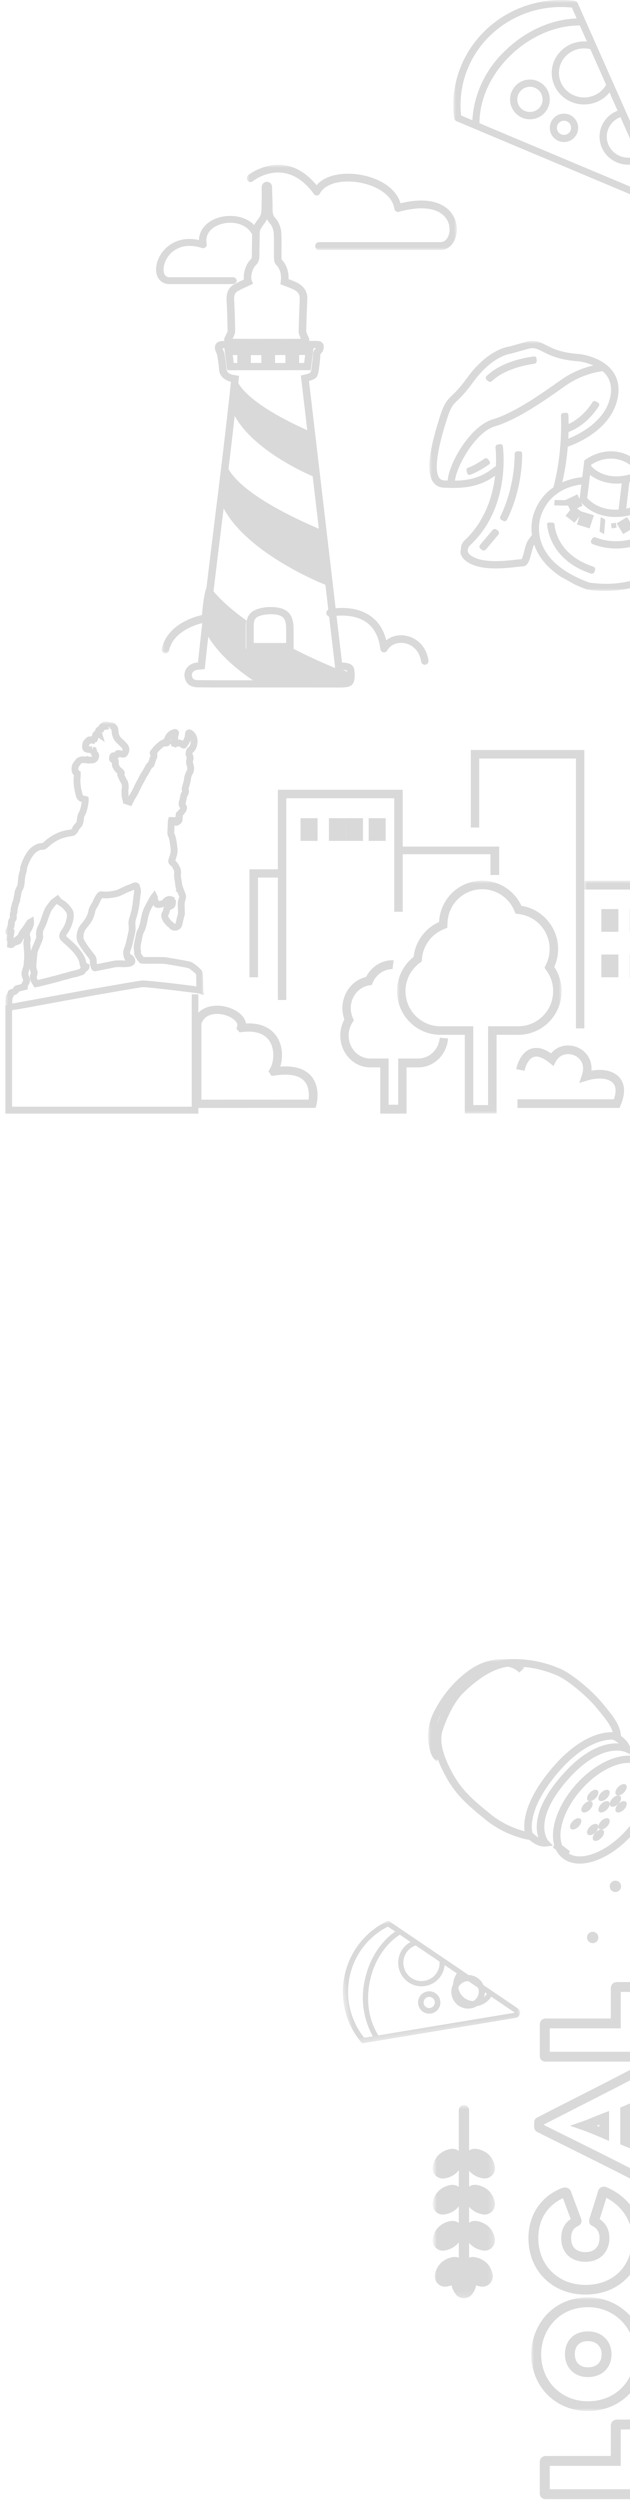 <?xml version="1.0" encoding="UTF-8"?>
<svg width="111px" height="440px" viewBox="0 0 111 440" version="1.1" xmlns="http://www.w3.org/2000/svg" xmlns:xlink="http://www.w3.org/1999/xlink">
    <title>Group</title>
    <defs>
        <polygon id="path-1" points="0 0 20 0 20 20 0 20"></polygon>
        <polygon id="path-3" points="-1.49715644e-15 0 37 0 37 15 -1.49715644e-15 15"></polygon>
        <polygon id="path-5" points="0 0 9 0 9 7 0 7"></polygon>
        <polygon id="path-7" points="1.08391307e-15 0 44 0 44 44 1.08391307e-15 44"></polygon>
        <polygon id="path-9" points="0 0 37 0 37 36 0 36"></polygon>
        <polygon id="path-11" points="0 0 35 0 35 51 0 51"></polygon>
        <polygon id="path-13" points="0 0 29 0 29 41 0 41"></polygon>
        <polygon id="path-15" points="0 0 23 0 23 27 0 27"></polygon>
        <polygon id="path-17" points="0.097 68.112 124.097 68.112 124.097 0.112 0.097 0.112"></polygon>
        <polygon id="path-19" points="0.841 -0.253 34.841 -0.253 34.841 10.747 0.841 10.747"></polygon>
        <polygon id="path-21" points="0 0 17 0 17 18 0 18"></polygon>
        <polygon id="path-23" points="0 0 30.545 0 30.545 20.692 0 20.692"></polygon>
    </defs>
    <g id="Desktop" stroke="none" stroke-width="1" fill="none" fill-rule="evenodd" opacity="0.2">
        <g id="mobile-Join-Our-Team" transform="translate(-279, -951)">
            <g id="Group" transform="translate(278.903, 951)">
                <g id="Group-12" transform="translate(103.399, 394.674) scale(-1, -1) rotate(-270) translate(-103.399, -394.674) translate(58.073, 384.328)">
                    <path d="M1.885,3.905 L1.885,19.394 L12.417,19.393 L12.417,16.417 L6.008,16.417 L6.008,3.905 L1.885,3.905 Z M12.418,20.041 C12.418,20.049 12.417,20.055 12.417,20.062 L13.284,20.041 L12.418,20.041 Z M1.21,21.148 C0.996,21.148 0.692,21.128 0.436,20.871 C0.151,20.587 0.151,20.245 0.151,20.041 L0.151,3.256 C0.151,3.052 0.151,2.712 0.435,2.427 C0.717,2.144 1.055,2.142 1.216,2.15 L6.623,2.15 C7.323,2.15 7.742,2.564 7.742,3.256 L7.742,14.662 L13.007,14.662 C13.713,14.662 14.151,15.096 14.151,15.794 L14.151,20.041 C14.151,20.734 13.732,21.148 13.032,21.148 L1.27,21.148 L1.21,21.148 Z" id="Fill-1" fill="#414042"></path>
                    <g id="Group-5" transform="translate(15.651, 0.648)">
                        <mask id="mask-2" fill="white">
                            <use xlink:href="#path-1"></use>
                        </mask>
                        <g id="Clip-4"></g>
                        <path d="M10,7.676 C8.578,7.676 7.696,8.552 7.696,9.962 C7.696,11.51 8.536,12.399 10,12.399 C11.4,12.399 12.304,11.443 12.304,9.962 C12.304,8.51 11.464,7.676 10,7.676 M10,14.141 C7.595,14.141 5.978,12.462 5.978,9.962 C5.978,7.591 7.632,5.934 10,5.934 C12.405,5.934 14.022,7.553 14.022,9.962 C14.022,12.423 12.368,14.141 10,14.141 M10,1.742 C5.278,1.742 1.718,5.287 1.718,9.987 C1.718,14.78 5.201,18.258 10,18.258 C14.643,18.258 18.282,14.637 18.282,10.012 C18.282,4.64 14.015,1.742 10,1.742 M10,20 C4.299,20 0,15.696 0,9.987 C0,4.294 4.299,0 10,0 C14.847,0 20,3.509 20,10.012 C20,15.613 15.607,20 10,20" id="Fill-3" fill="#414042" mask="url(#mask-2)"></path>
                    </g>
                    <path d="M46.076,1.89 C41.311,1.89 37.852,5.379 37.852,10.186 C37.852,15.103 41.127,18.406 46.002,18.406 C49.57,18.406 51.98,16.175 53.176,13.88 L49.435,12.701 C48.642,13.855 47.522,14.416 46.125,14.416 C43.611,14.416 41.921,12.726 41.921,10.211 C41.921,7.611 43.542,5.931 46.051,5.931 C47.581,5.931 48.696,6.477 49.442,7.597 L53.119,6.227 C52.386,4.647 50.47,1.89 46.076,1.89 M46.002,20.148 C40.202,20.148 36.151,16.051 36.151,10.186 C36.151,4.37 40.325,0.148 46.076,0.148 C50.174,0.148 53.475,2.365 54.908,6.078 C55.192,6.947 54.759,7.454 54.305,7.638 L49.474,9.438 C49.063,9.58 48.502,9.511 48.209,8.874 C47.839,8.153 47.331,7.674 46.051,7.674 C43.938,7.674 43.623,9.263 43.623,10.211 C43.623,11.752 44.558,12.673 46.125,12.673 C47.095,12.673 47.752,12.294 48.194,11.48 C48.488,10.769 49.103,10.795 49.439,10.881 L49.483,10.894 L54.224,12.388 C54.703,12.467 54.93,12.758 55.025,12.932 C55.193,13.241 55.193,13.615 55.025,13.96 C53.777,16.928 50.735,20.148 46.002,20.148" id="Fill-6" fill="#414042"></path>
                    <path d="M65.688,12.635 L66.051,12.635 C65.995,12.49 65.933,12.339 65.872,12.187 C65.81,12.339 65.748,12.49 65.688,12.635 L65.688,12.635 Z M68.471,14.357 L63.193,14.357 L63.714,13.138 C63.716,13.134 64.338,11.677 64.753,10.616 C64.955,10.112 65.109,9.661 65.112,9.653 L65.864,7.468 L66.62,9.651 C66.622,9.658 66.78,10.11 66.979,10.61 C67.419,11.653 68.006,13.164 68.006,13.164 L68.471,14.357 Z M69.945,18.426 L74.046,18.426 C72.431,15.337 70.687,11.902 69.06,8.7 C67.999,6.61 66.987,4.618 66.091,2.877 C66.06,2.877 66.028,2.876 65.996,2.876 C65.378,4.116 64.626,5.635 63.814,7.27 C62.031,10.868 60.029,14.906 58.22,18.426 L61.742,18.426 C61.849,18.183 61.933,17.962 62.022,17.734 C62.131,17.452 62.245,17.158 62.39,16.826 L62.606,16.329 L69.053,16.329 L69.272,16.818 C69.473,17.268 69.652,17.705 69.839,18.167 L69.945,18.426 Z M75.141,20.148 L69.665,20.148 C69.069,20.148 68.768,19.75 68.642,19.515 L68.367,18.856 C68.255,18.582 68.147,18.316 68.034,18.051 L63.642,18.051 C63.595,18.168 63.551,18.281 63.507,18.392 C63.377,18.731 63.252,19.052 63.092,19.397 C62.845,19.874 62.57,20.148 61.906,20.148 L57.13,20.148 C56.59,20.148 56.347,19.796 56.268,19.646 C56.142,19.407 56.055,19.014 56.35,18.492 C58.257,14.808 60.455,10.374 62.394,6.462 C63.281,4.674 64.099,3.024 64.787,1.655 C65.064,1.2 65.436,1.099 66.415,1.167 C66.651,1.183 67.091,1.213 67.308,1.677 C68.24,3.481 69.328,5.622 70.473,7.877 C72.254,11.386 74.177,15.172 75.935,18.515 C76.092,18.85 76.283,19.258 76.024,19.706 C75.769,20.148 75.329,20.148 75.141,20.148 L75.141,20.148 Z" id="Fill-8" fill="#414042"></path>
                    <path d="M78.885,3.905 L78.885,19.394 L89.417,19.394 L89.417,16.417 L83.008,16.417 L83.008,3.905 L78.885,3.905 Z M89.419,20.041 C89.417,20.049 89.417,20.055 89.417,20.062 L90.284,20.041 L89.419,20.041 Z M78.21,21.148 C77.995,21.148 77.692,21.128 77.435,20.871 C77.151,20.587 77.151,20.245 77.151,20.041 L77.151,3.256 C77.151,3.053 77.151,2.712 77.435,2.428 C77.717,2.145 78.046,2.14 78.216,2.151 L83.623,2.151 C84.323,2.151 84.742,2.565 84.742,3.256 L84.742,14.663 L90.009,14.663 C90.714,14.663 91.151,15.097 91.151,15.795 L91.151,20.041 C91.151,20.734 90.733,21.148 90.033,21.148 L78.269,21.148 L78.21,21.148 Z" id="Fill-10" fill="#414042"></path>
                </g>
                <g id="Group-21" transform="translate(54.345, 75.548) scale(-1, 1) translate(-54.345, -75.548) translate(28.097, 30.083)">
                    <path d="M30.085,83.082 L35.793,83.082 L35.793,80.073 C35.792,78.89 35.501,78.508 34.379,78.214 C33.841,78.073 33.238,78.004 32.621,78.025 C30.678,78.08 30.085,78.673 30.085,80.562 L30.085,83.082 Z M37.105,84.351 L28.773,84.351 L28.773,80.562 C28.773,77.971 29.912,76.833 32.582,76.755 C33.32,76.733 34.062,76.815 34.722,76.989 C36.413,77.432 37.103,78.325 37.105,80.073 L37.105,84.351 Z M34.455,33.794 L36.299,33.794 L36.299,32.417 L34.455,32.417 L34.455,33.794 Z M26.908,33.8 L27.788,33.8 L27.788,32.396 L26.734,32.396 L26.908,33.8 Z M30.207,33.802 L32.032,33.802 L32.032,32.406 L30.207,32.406 L30.207,33.802 Z M38.689,33.809 L39.309,33.809 L39.487,32.406 L38.689,32.406 L38.689,33.809 Z M24.826,31.186 C24.849,31.219 24.88,31.252 24.921,31.295 C25.087,31.472 25.364,31.767 25.364,32.317 C25.364,32.759 25.461,33.541 25.532,34.113 L25.575,34.462 C25.709,35.585 25.709,35.585 26.929,35.874 L27.49,36.006 L21.428,87.631 L20.735,87.739 C20.602,87.762 20.514,87.775 20.426,87.778 C19.624,87.81 19.434,87.881 19.394,87.919 C19.36,87.957 19.303,88.125 19.313,88.812 C19.325,89.643 19.325,89.643 20.426,89.644 L37.556,89.647 C40.286,89.647 43.013,89.652 45.742,89.621 C46.035,89.618 46.391,89.476 46.467,89.385 C46.714,89.018 46.759,88.641 46.591,88.329 C46.414,88.001 46.017,87.797 45.531,87.782 C45.435,87.778 45.336,87.769 45.192,87.754 L44.422,87.68 L44.368,87.163 C43.478,78.711 42.426,70.207 41.409,61.982 C40.388,53.727 39.332,45.189 38.437,36.677 L38.372,36.067 L39,35.983 C39.462,35.923 40.54,35.696 40.583,34.921 C40.623,34.199 40.733,33.485 40.84,32.794 L40.921,32.262 C40.962,31.986 41.07,31.751 41.165,31.544 C41.241,31.379 41.28,31.271 41.3,31.201 C41.291,31.2 41.281,31.2 41.272,31.2 L40.961,31.199 L40.471,35.078 L25.744,35.069 L25.262,31.186 L24.826,31.186 Z M40.012,90.917 C39.193,90.917 38.375,90.916 37.555,90.916 L20.426,90.914 C18.769,90.913 18.026,90.611 18.001,88.829 C17.977,87.085 18.421,86.61 20.239,86.516 L26.057,36.967 C24.645,36.587 24.467,36.244 24.273,34.609 L24.23,34.265 C24.155,33.661 24.052,32.835 24.052,32.317 C24.052,32.258 24.052,32.258 23.95,32.149 C23.764,31.952 23.454,31.621 23.454,30.942 C23.454,30.809 23.451,30.492 23.721,30.23 C23.936,30.019 24.254,29.917 24.691,29.917 L41.272,29.931 C41.952,29.931 42.286,30.216 42.446,30.454 C42.835,31.032 42.511,31.738 42.389,32.003 C42.3,32.198 42.235,32.34 42.219,32.442 L42.138,32.982 C42.031,33.674 41.929,34.328 41.892,34.989 C41.835,36.022 41.068,36.792 39.802,37.121 C40.683,45.432 41.714,53.767 42.712,61.832 C43.71,69.893 44.739,78.223 45.618,86.515 C46.566,86.557 47.361,87.014 47.754,87.742 C48.14,88.458 48.069,89.332 47.563,90.081 C47.173,90.662 46.27,90.884 45.759,90.891 C43.843,90.913 41.928,90.917 40.012,90.917 L40.012,90.917 Z" id="Fill-1" fill="#414042"></path>
                    <path d="M27.486,29.538 C28.738,29.561 29.997,29.559 31.257,29.555 L32.536,29.553 L34.136,29.555 C35.932,29.556 37.73,29.56 39.527,29.535 C39.503,29.49 39.479,29.444 39.455,29.398 C39.386,29.272 39.053,28.631 39.06,28.223 C39.097,26.224 39.14,24.601 39.238,22.693 C39.289,21.697 38.977,21.375 38.632,21.174 C38.149,20.893 37.629,20.656 37.125,20.427 C36.903,20.326 36.686,20.226 36.478,20.127 L35.905,19.852 L36.146,19.254 C36.375,18.687 36.092,17.164 35.34,16.499 C34.911,16.119 34.795,15.411 34.794,15.09 C34.789,14.24 34.773,13.333 34.759,12.575 C34.748,11.948 34.739,11.421 34.739,11.106 C34.739,10.547 34.739,10.338 33.859,9.177 C33.689,8.952 33.555,8.727 33.451,8.505 C33.322,8.761 33.148,9.017 32.912,9.274 C32.56,9.659 32.262,10.486 32.262,11.081 C32.218,11.959 32.224,12.804 32.229,13.648 C32.232,14.148 32.235,14.647 32.228,15.147 C32.222,15.579 32.216,16.12 31.868,16.49 C31.146,17.254 30.879,18.183 31.027,19.415 L31.09,19.941 L29.996,20.364 C29.598,20.514 29.224,20.653 28.864,20.824 C28.007,21.232 27.655,21.735 27.686,22.505 C27.762,24.404 27.832,26.304 27.876,28.204 C27.885,28.584 27.745,28.923 27.634,29.195 C27.582,29.325 27.533,29.437 27.486,29.538 M29.983,30.917 C29.126,30.917 28.269,30.912 27.414,30.896 C27.058,30.889 26.764,30.73 26.529,30.602 C26.277,30.467 26.115,30.266 26.041,30.022 C25.968,29.777 25.993,29.518 26.111,29.293 C26.199,29.126 26.286,28.96 26.356,28.786 C26.466,28.518 26.544,28.327 26.542,28.235 C26.499,26.343 26.428,24.452 26.352,22.562 C26.299,21.232 26.954,20.233 28.299,19.593 C28.692,19.406 29.099,19.253 29.534,19.089 L29.659,19.042 C29.606,17.655 30.024,16.481 30.904,15.548 C30.888,15.536 30.892,15.296 30.893,15.167 C30.9,14.638 30.897,14.147 30.894,13.656 C30.888,12.786 30.884,11.915 30.929,11.046 C30.927,10.135 31.352,8.984 31.937,8.347 C32.489,7.744 32.483,7.211 32.474,6.329 C32.471,6.129 32.469,5.923 32.474,5.707 C32.482,5.321 32.496,4.957 32.51,4.593 C32.531,4.046 32.552,3.499 32.552,2.877 C32.552,2.335 32.938,1.923 33.448,1.917 L33.458,1.917 C33.971,1.917 34.378,2.332 34.388,2.864 C34.396,3.326 34.393,3.713 34.389,4.088 C34.385,4.581 34.38,5.051 34.405,5.657 C34.413,5.863 34.414,6.068 34.414,6.271 C34.415,7.062 34.416,7.687 34.917,8.348 C35.857,9.59 36.073,10.105 36.073,11.106 C36.073,11.415 36.082,11.933 36.093,12.55 C36.107,13.314 36.124,14.227 36.128,15.082 C36.129,15.219 36.191,15.433 36.236,15.495 C37.198,16.343 37.653,17.97 37.532,19.123 C37.578,19.144 37.625,19.165 37.671,19.186 C38.203,19.429 38.753,19.68 39.294,19.994 C40.671,20.795 40.595,22.277 40.571,22.764 C40.473,24.653 40.431,26.263 40.394,28.247 C40.408,28.277 40.53,28.569 40.624,28.744 C40.72,28.921 40.81,29.103 40.902,29.286 C41.118,29.725 40.966,30.267 40.556,30.522 C40.268,30.702 39.97,30.889 39.594,30.893 C37.775,30.918 35.955,30.916 34.134,30.913 L32.536,30.912 L31.26,30.915 C30.834,30.916 30.408,30.917 29.983,30.917" id="Fill-3" fill="#414042"></path>
                    <path d="M50.63,19.917 L39.456,19.917 C39.092,19.917 38.797,19.646 38.797,19.312 C38.797,18.978 39.092,18.707 39.456,18.707 L50.63,18.707 C51.062,18.707 51.345,18.536 51.518,18.168 C51.917,17.328 51.592,15.678 50.374,14.479 C49.61,13.725 47.889,12.605 44.939,13.562 C44.717,13.632 44.471,13.591 44.293,13.452 C44.114,13.312 44.03,13.096 44.071,12.883 C44.536,10.524 42.343,9.614 41.66,9.392 C39.837,8.796 37.314,9.132 36.237,10.928 C36.061,11.218 35.661,11.327 35.341,11.165 C35.022,11.004 34.906,10.636 35.082,10.343 C36.51,7.965 39.769,7.489 42.101,8.251 C44.156,8.921 45.391,10.403 45.447,12.163 C48.539,11.49 50.442,12.77 51.338,13.654 C52.799,15.092 53.396,17.24 52.727,18.651 C52.346,19.455 51.581,19.917 50.63,19.917" id="Fill-5" fill="#414042"></path>
                    <g id="Group-9" transform="translate(0, -1.083)">
                        <mask id="mask-4" fill="white">
                            <use xlink:href="#path-3"></use>
                        </mask>
                        <g id="Clip-8"></g>
                        <path d="M24.32,15 L2.853,15 C1.795,15 0.866,14.317 0.367,13.173 C-0.291,11.663 -0.05,9.815 0.98,8.466 C1.926,7.227 4.329,5.41 9.921,6.783 C10.797,3.885 13.998,2.304 16.856,1.783 C19.718,1.257 23.077,1.661 24.719,3.6 C30.319,-3.237 36.679,1.754 36.744,1.808 C37.026,2.035 37.084,2.465 36.874,2.772 C36.663,3.077 36.264,3.138 35.982,2.914 C35.744,2.725 30.131,-1.637 25.186,5.147 C25.053,5.329 24.847,5.436 24.632,5.408 C24.419,5.389 24.228,5.256 24.125,5.053 C23.247,3.33 20.345,2.541 17.069,3.143 C14.537,3.605 11.433,5.084 11.016,7.73 C10.986,7.92 10.884,8.088 10.735,8.192 C10.585,8.298 10.403,8.331 10.229,8.283 C4.871,6.802 2.752,8.312 1.965,9.344 C1.148,10.413 1.154,11.742 1.522,12.585 C1.657,12.897 2.058,13.62 2.853,13.62 L24.32,13.62 C24.672,13.62 24.958,13.929 24.958,14.31 C24.958,14.691 24.672,15 24.32,15" id="Fill-7" fill="#414042" mask="url(#mask-4)"></path>
                    </g>
                    <path d="M5.652,86.917 C5.618,86.917 5.583,86.915 5.548,86.908 C5.193,86.849 4.951,86.507 5.008,86.142 C5.436,83.417 7.325,82.117 8.951,81.81 C10.26,81.557 11.517,81.867 12.443,82.606 C12.902,80.772 13.81,79.356 15.154,78.382 C18.191,76.184 22.317,77.1 22.492,77.139 C22.842,77.22 23.062,77.576 22.984,77.937 C22.906,78.298 22.557,78.525 22.208,78.446 C22.17,78.438 18.458,77.622 15.899,79.48 C14.552,80.459 13.739,82.03 13.484,84.151 C13.45,84.436 13.242,84.666 12.968,84.724 C12.691,84.775 12.414,84.652 12.274,84.404 C11.698,83.38 10.486,82.879 9.188,83.124 C7.647,83.417 6.566,84.624 6.294,86.354 C6.243,86.683 5.966,86.917 5.652,86.917" id="Fill-10" fill="#414042"></path>
                    <path d="M38.965,35.954 C38.965,35.954 39.543,39.864 25.581,45.99 C25,51.331 25,53.917 25,53.917 C25,53.917 37.75,48.806 40,41.072 C39.61,35.143 38.965,35.954 38.965,35.954" id="Fill-12" fill="#414042"></path>
                    <path d="M40.689,50.963 C40.689,50.963 41.421,55.741 23.735,63.228 C23,69.756 23,72.917 23,72.917 C23,72.917 39.15,66.67 42,57.218 C41.506,49.972 40.689,50.963 40.689,50.963" id="Fill-14" fill="#414042"></path>
                    <path d="M43.642,72.963 C43.642,72.963 42.174,75.489 37.051,79.149 C37.148,79.464 37.196,79.83 37.196,80.276 C37.197,81.516 37.196,82.756 37.196,84.074 L30.029,84.074 L30.029,83.458 C27.549,84.785 24.647,86.171 21.254,87.578 C16.984,88.005 20.092,90.917 20.092,90.917 C20.092,90.917 27.619,90.917 34.053,90.865 C38.604,88.083 43.524,84.102 45,79.308 C44.488,71.958 43.642,72.963 43.642,72.963" id="Fill-16" fill="#414042"></path>
                    <g id="Group-20" transform="translate(43, 77.917)">
                        <mask id="mask-6" fill="white">
                            <use xlink:href="#path-5"></use>
                        </mask>
                        <g id="Clip-19"></g>
                        <path d="M8.349,7 C8.057,7 7.792,6.79 7.718,6.474 C6.707,2.183 0.639,1.398 0.578,1.39 C0.22,1.347 -0.037,1.003 0.004,0.621 C0.046,0.238 0.367,-0.053 0.724,0.008 C1.01,0.042 7.753,0.917 8.98,6.134 C9.068,6.506 8.856,6.885 8.508,6.979 C8.455,6.994 8.401,7 8.349,7" id="Fill-18" fill="#414042" mask="url(#mask-6)"></path>
                    </g>
                </g>
                <g id="Group-26" transform="translate(97.417, 81.924) scale(-1, 1) translate(-97.417, -81.924) translate(75.246, 59.754)">
                    <polygon id="Fill-1" fill="#414042" points="21.768 28.246 18.85 28.29 18.933 29.246 21.85 29.202"></polygon>
                    <polygon id="Fill-2" fill="#414042" points="18.949 30.246 19.85 28.244 17.751 27.246 16.85 29.249"></polygon>
                    <polygon id="Fill-3" fill="#414042" points="16.85 30.463 18.273 32.246 19.85 31.029 18.428 29.246"></polygon>
                    <polygon id="Fill-4" fill="#414042" points="17.094 30.246 14.85 30.936 15.607 33.246 17.85 32.557"></polygon>
                    <polygon id="Fill-5" fill="#414042" points="13.648 31.246 12.85 31.691 13.053 34.246 13.85 33.801"></polygon>
                    <polygon id="Fill-6" fill="#414042" points="10.977 32.246 10.85 33.118 11.724 33.246 11.85 32.374"></polygon>
                    <polygon id="Fill-7" fill="#414042" points="9.013 31.246 7.85 33.121 9.688 34.246 10.85 32.371"></polygon>
                    <g id="Group-25" transform="translate(-0.15, 0.246)">
                        <path d="M22.306,31.975 L22.951,31.968 C23.129,31.965 23.27,32.114 23.254,32.289 C23.14,33.623 22.26,38.719 15.537,40.946 C15.268,41.035 14.975,40.883 14.892,40.619 L14.79,40.291 C14.717,40.058 14.853,39.815 15.09,39.737 C21.03,37.783 21.831,33.523 21.938,32.303 C21.954,32.118 22.115,31.977 22.306,31.975" id="Fill-10" fill="#414042"></path>
                        <path d="M4.412,33.023 C9.214,36.359 13.399,35.111 14.686,34.588 C14.919,34.494 15.187,34.59 15.308,34.807 L15.472,35.101 C15.606,35.343 15.502,35.646 15.241,35.754 C14.571,36.03 13.238,36.473 11.485,36.535 C9.35,36.609 6.59,36.118 3.644,34.068 C3.397,33.895 3.349,33.552 3.534,33.315 L3.685,33.123 C3.858,32.902 4.179,32.862 4.412,33.023" id="Fill-12" fill="#414042"></path>
                        <path d="M25.077,3.499 L25.111,3.07 C25.128,2.862 25.318,2.708 25.53,2.733 C26.859,2.89 31.213,3.586 33.913,6.183 C34.109,6.372 34.09,6.687 33.885,6.866 L33.615,7.103 C33.427,7.267 33.147,7.251 32.967,7.079 C30.669,4.887 26.849,4.206 25.515,4.029 C25.247,3.993 25.055,3.762 25.077,3.499" id="Fill-14" fill="#414042"></path>
                        <path d="M37.438,22.81 L37.337,23.27 C37.286,23.499 37.045,23.634 36.817,23.56 C35.588,23.162 34.1,22.177 33.456,21.727 C33.278,21.602 33.242,21.359 33.375,21.19 L33.653,20.833 C33.807,20.636 34.091,20.591 34.298,20.735 C35.007,21.226 36.232,22.001 37.155,22.316 C37.365,22.388 37.484,22.598 37.438,22.81" id="Fill-16" fill="#414042"></path>
                        <path d="M28.963,19.864 C28.957,21.265 29.125,26.111 31.495,30.912 C31.604,31.134 31.517,31.4 31.292,31.511 L30.926,31.691 C30.704,31.801 30.428,31.712 30.319,31.493 C27.784,26.377 27.627,21.335 27.642,19.834 C27.645,19.593 27.854,19.405 28.102,19.418 L28.552,19.441 C28.784,19.453 28.964,19.638 28.963,19.864" id="Fill-18" fill="#414042"></path>
                        <path d="M34.746,36.784 L34.986,36.591 C35.201,36.419 35.232,36.11 35.056,35.9 L32.846,33.28 C32.67,33.07 32.353,33.04 32.138,33.212 L31.898,33.405 C31.683,33.577 31.652,33.886 31.828,34.095 L34.038,36.717 C34.215,36.925 34.531,36.956 34.746,36.784" id="Fill-20" fill="#414042"></path>
                        <g id="Group-24">
                            <mask id="mask-8" fill="white">
                                <use xlink:href="#path-7"></use>
                            </mask>
                            <g id="Clip-23"></g>
                            <path d="M1.467,35.821 C1.407,35.593 -0.013,29.94 6.323,27.143 L6.762,30.05 L7.091,30.195 C7.173,30.231 9.118,31.07 11.542,30.985 C13.895,30.902 15.857,30.003 17.371,28.313 L17.564,28.098 L17.215,25.277 C18.868,25.465 22.802,26.376 24.331,30.78 C24.35,30.828 25.299,33.349 23.968,36.216 C22.739,38.866 20.009,40.989 15.854,42.524 C14.869,42.688 4.074,44.285 1.467,35.821 L1.467,35.821 Z M25.921,34.163 C26.206,32.007 25.606,30.432 25.571,30.343 C24.814,28.162 23.519,26.725 22.141,25.777 C20.626,20.1 20.739,14.664 20.809,13.136 C20.82,12.898 20.636,12.698 20.393,12.679 L19.915,12.644 C19.696,12.628 19.506,12.788 19.495,13.003 C19.477,13.347 19.455,13.904 19.451,14.63 C17.115,13.535 15.702,11.521 15.234,10.765 C15.13,10.598 14.914,10.538 14.736,10.626 L14.299,10.842 C14.069,10.956 13.983,11.235 14.117,11.451 C14.719,12.422 16.478,14.881 19.465,16.037 C19.474,16.404 19.489,16.797 19.51,17.208 C17.699,16.485 12.881,14.162 12.079,9.655 C11.823,8.217 12.072,6.993 12.82,6.018 C13.017,5.763 13.24,5.532 13.48,5.326 C14.32,5.432 17.204,5.921 19.969,7.867 L20.423,8.187 C23.802,10.569 28.43,13.83 32.441,15.038 C36.047,16.125 39.323,22.423 39.467,24.591 C37.363,24.566 35.102,24.219 32.839,22.447 C32.67,22.314 32.476,22.181 32.271,22.045 C32.197,20.517 32.282,19.326 32.342,18.728 C32.366,18.491 32.198,18.278 31.899,18.234 L31.518,18.177 C31.281,18.141 31.061,18.305 31.035,18.538 C30.797,20.647 30.195,29.888 36.906,36.061 L36.906,36.06 C36.903,36.06 37.325,36.546 37.218,37.049 C37.111,37.556 36.485,37.935 35.979,38.163 C33.901,39.1 30.403,38.698 28.722,38.505 C28.282,38.454 27.961,38.417 27.733,38.408 C27.578,38.157 27.395,37.443 27.282,36.999 C27.075,36.19 26.879,35.425 26.511,34.959 C26.31,34.705 26.114,34.434 25.921,34.163 L25.921,34.163 Z M40.766,24.576 C40.564,21.62 36.879,15.03 32.831,13.811 C29.027,12.665 24.501,9.475 21.196,7.146 L20.741,6.826 C18.66,5.361 16.551,4.656 15.114,4.319 C16.409,3.743 17.619,3.598 17.64,3.596 C21.107,3.375 22.787,2.519 24.014,1.895 C25.047,1.368 25.565,1.104 26.667,1.417 L29.674,2.256 C29.7,2.258 32.878,2.587 36.255,7.233 C37.644,9.142 38.483,9.948 39.096,10.536 C40.018,11.423 40.297,11.69 41.364,15.282 C43.119,21.193 42.807,23.351 42.237,24.12 C42.027,24.403 41.735,24.542 41.32,24.557 C41.137,24.563 40.952,24.569 40.766,24.576 L40.766,24.576 Z M15.453,21.761 L15.486,22.026 C14.851,22.728 12.246,25.074 7.266,23.01 C8.644,21.55 10.164,20.773 11.792,20.716 C13.53,20.655 14.938,21.431 15.453,21.761 L15.453,21.761 Z M9.306,29.512 C8.72,29.395 8.248,29.249 7.957,29.147 L7.237,24.378 C7.761,24.573 8.263,24.725 8.744,24.838 L9.306,29.512 Z M16.185,27.677 C14.947,28.954 13.371,29.635 11.494,29.701 C11.204,29.711 10.926,29.702 10.653,29.686 L10.098,25.068 C10.52,25.11 10.922,25.123 11.303,25.11 C13.342,25.038 14.795,24.254 15.678,23.579 L16.185,27.677 Z M7.55,43.243 C9.857,43.945 12.195,44.044 13.85,43.986 C15.216,43.938 16.115,43.785 16.149,43.779 L16.262,43.748 C17.012,43.473 17.718,43.176 18.384,42.863 L20.852,41.49 C22.888,40.146 24.341,38.551 25.183,36.717 C25.32,36.419 25.429,36.127 25.527,35.838 C25.705,36.145 25.869,36.785 26.004,37.311 C26.321,38.554 26.622,39.727 27.624,39.692 C27.75,39.687 28.167,39.735 28.569,39.781 C29.665,39.907 31.295,40.094 32.94,40.036 C34.207,39.992 35.482,39.803 36.532,39.329 C37.676,38.813 38.343,38.129 38.513,37.294 C38.519,37.263 38.517,37.235 38.521,37.204 L38.338,35.924 C38.148,35.499 37.895,35.212 37.845,35.159 C36.629,34.041 35.676,32.805 34.923,31.526 L34.248,30.264 C33.168,28.019 32.643,25.716 32.41,23.739 C35.605,26.035 38.787,25.931 41.366,25.841 C42.186,25.812 42.856,25.478 43.304,24.874 C44.415,23.376 44.201,20.215 42.629,14.925 C41.516,11.177 41.143,10.7 40.019,9.621 C39.442,9.066 38.651,8.307 37.33,6.49 C33.819,1.661 30.427,1.052 29.85,0.982 L27.035,0.183 C25.423,-0.274 24.488,0.203 23.403,0.755 C22.218,1.359 20.742,2.11 17.521,2.315 C17.334,2.336 13.668,2.77 11.766,5.248 C10.792,6.516 10.461,8.073 10.781,9.875 C11.82,15.712 18.361,18.197 19.604,18.62 C19.755,20.482 20.042,22.641 20.565,24.896 C19.131,24.258 17.793,24.047 17.054,23.977 L16.694,21.06 L16.481,20.896 C16.399,20.832 14.433,19.338 11.745,19.432 C9.569,19.508 7.589,20.58 5.859,22.617 L5.673,22.838 L6.123,25.828 C-1.642,29.014 0.18,36.098 0.199,36.171 C1.083,39.04 2.805,40.88 4.8,42.052 L7.55,43.243 Z" id="Fill-22" fill="#414042" mask="url(#mask-8)"></path>
                        </g>
                    </g>
                </g>
                <g id="Group-8" transform="translate(99.032, 18.28) scale(-1, 1) translate(-99.032, -18.28) translate(80.752, 0)">
                    <g id="Group-3" transform="translate(0.345, 0)">
                        <mask id="mask-10" fill="white">
                            <use xlink:href="#path-9"></use>
                        </mask>
                        <g id="Clip-2"></g>
                        <path d="M35.623,20.331 L33.653,21.158 C33.366,16.507 31.29,12.131 27.838,8.9 C24.273,5.431 19.731,3.398 15.265,3.247 L16.114,1.336 C25.847,0.322 34.582,7.177 35.624,16.646 C35.759,17.871 35.759,19.106 35.623,20.331 L35.623,20.331 Z M1.27,34.762 L4.037,28.53 C6.577,29.675 9.59,28.6 10.767,26.129 C11.943,23.658 10.839,20.727 8.299,19.582 C8.219,19.546 8.138,19.512 8.056,19.48 L9.48,16.274 C11.431,18.681 15.017,19.092 17.491,17.195 C19.964,15.296 20.387,11.807 18.436,9.401 C17.246,7.933 15.376,7.146 13.461,7.309 L14.719,4.476 C19.019,4.479 23.467,6.393 26.942,9.773 C30.422,13.157 32.388,17.479 32.391,21.689 L1.27,34.762 Z M7.551,20.617 C9.504,21.362 10.466,23.506 9.701,25.405 C8.936,27.305 6.732,28.242 4.779,27.497 C4.699,27.466 4.619,27.433 4.54,27.397 L7.551,20.617 Z M12.864,8.655 C14.376,8.273 15.983,8.7 17.085,9.777 C18.82,11.461 18.823,14.194 17.091,15.882 C15.36,17.569 12.55,17.572 10.816,15.888 C10.814,15.886 10.812,15.884 10.81,15.882 C10.521,15.596 10.276,15.271 10.082,14.918 L12.864,8.655 Z M15.598,0.147 C15.575,0.153 15.552,0.16 15.53,0.169 C15.487,0.178 15.445,0.192 15.405,0.21 C15.368,0.228 15.333,0.25 15.3,0.275 C15.271,0.296 15.243,0.32 15.217,0.346 C15.185,0.382 15.157,0.421 15.134,0.463 C15.121,0.479 15.109,0.496 15.098,0.513 L13.714,3.63 L13.71,3.639 L11.842,7.845 C11.838,7.853 11.835,7.86 11.832,7.868 L0.106,34.272 C-0.174,34.898 0.121,35.625 0.764,35.898 C1.086,36.034 1.453,36.034 1.776,35.898 L30.66,23.76 L36.47,21.318 C36.505,21.299 36.538,21.277 36.569,21.252 C36.596,21.236 36.621,21.219 36.646,21.2 C36.698,21.144 36.744,21.082 36.783,21.017 C36.802,20.976 36.816,20.934 36.825,20.89 C36.834,20.87 36.84,20.848 36.846,20.827 C38.17,10.695 30.801,1.436 20.386,0.147 C18.797,-0.049 17.188,-0.05 15.598,0.147 L15.598,0.147 Z" id="Fill-1" fill="#414042" mask="url(#mask-10)"></path>
                    </g>
                    <path d="M25.42,19.075 C24.539,19.916 23.152,19.916 22.271,19.075 C21.401,18.205 21.4,16.795 22.27,15.925 C23.14,15.055 24.55,15.055 25.42,15.925 C26.29,16.794 26.29,18.204 25.42,19.074 C25.42,19.074 25.42,19.075 25.42,19.075 M23.845,14 C21.912,14 20.345,15.567 20.345,17.5 C20.345,19.433 21.911,21 23.845,21 C25.777,21 27.345,19.434 27.345,17.5 C27.345,16.572 26.976,15.682 26.319,15.025 C25.665,14.366 24.774,13.998 23.845,14" id="Fill-4" fill="#414042"></path>
                    <path d="M18.729,23.383 C18.235,23.855 17.456,23.855 16.962,23.383 C16.474,22.895 16.474,22.104 16.962,21.616 C17.45,21.128 18.241,21.128 18.729,21.615 C19.217,22.104 19.217,22.895 18.729,23.383 C18.729,23.383 18.729,23.383 18.729,23.383 Z M17.846,20 C16.465,20 15.345,21.119 15.345,22.5 C15.344,23.88 16.463,25 17.844,25 C19.225,25 20.344,23.881 20.345,22.501 C20.345,21.837 20.081,21.201 19.612,20.733 C19.145,20.262 18.509,19.998 17.846,20 L17.846,20 Z" id="Fill-6" fill="#414042"></path>
                </g>
                <g id="Group-41" transform="translate(62.573, 161.339) scale(-1, 1) translate(-62.573, -161.339) translate(0, 126.888)">
                    <g id="Group-3" transform="translate(89.097, 0.112)">
                        <mask id="mask-12" fill="white">
                            <use xlink:href="#path-11"></use>
                        </mask>
                        <g id="Clip-2"></g>
                        <path d="M13.143,41.454 L13.166,41.458 L13.223,41.38 L13.186,41.361 L13.143,41.454 Z M14.704,42.023 C14.807,42.023 14.911,42.026 15.014,42.029 L15.225,42.034 C15.47,42.038 15.65,42.043 15.822,42.077 C16.412,42.191 17.002,42.312 17.591,42.432 L18.503,42.618 C18.623,42.642 18.741,42.665 18.861,42.689 C18.91,42.489 18.926,42.324 18.918,42.17 C18.895,41.754 19.015,41.376 19.273,41.05 C19.677,40.539 20.076,40.02 20.456,39.489 C20.707,39.139 20.929,38.767 21.144,38.396 C21.197,38.304 21.232,38.207 21.238,38.136 C21.267,37.797 21.231,37.456 21.132,37.125 C21.031,36.786 20.82,36.491 20.511,36.126 C19.737,35.208 19.308,34.33 19.162,33.363 C19.15,33.277 19.078,33.143 19.008,33.014 C18.9,32.806 18.846,32.721 18.793,32.637 C18.688,32.469 18.586,32.3 18.512,32.12 C18.359,31.744 18.178,31.4 17.96,31.072 C17.42,31.132 16.871,31.119 16.32,31.03 L16.129,31 C15.678,30.931 15.215,30.859 14.746,30.658 C14.504,30.556 14.268,30.44 14.033,30.323 C13.714,30.165 13.397,30.005 13.057,29.89 C12.822,29.81 12.591,29.71 12.363,29.609 L12.357,29.606 C12.327,29.719 12.308,29.817 12.32,29.895 C12.386,30.316 12.433,30.738 12.482,31.16 C12.564,31.88 12.642,32.56 12.798,33.231 C12.895,33.641 13.008,34.048 13.139,34.448 C13.269,34.841 13.322,35.19 13.309,35.542 L13.289,35.895 C13.267,36.282 13.245,36.648 13.329,36.988 C13.404,37.293 13.469,37.599 13.534,37.905 C13.683,38.604 13.825,39.265 14.084,39.888 C14.335,40.486 14.235,41.042 14.111,41.559 C14.075,41.714 13.995,41.838 13.942,41.92 L13.864,42.039 C14.015,42.053 14.142,42.063 14.263,42.048 C14.409,42.029 14.556,42.023 14.704,42.023 L14.704,42.023 Z M19.213,43.946 C19.098,43.946 18.997,43.924 18.938,43.91 C18.713,43.859 18.488,43.815 18.262,43.77 L17.343,43.583 C16.758,43.463 16.173,43.344 15.587,43.23 C15.486,43.211 15.382,43.213 15.279,43.212 L14.975,43.205 C14.787,43.198 14.601,43.19 14.421,43.214 C14.162,43.247 13.924,43.226 13.714,43.206 C13.629,43.199 13.541,43.19 13.456,43.187 C13.068,43.175 12.721,43.053 12.422,42.823 C12.194,42.651 12.111,42.372 12.111,42.17 C12.108,41.703 12.349,41.305 12.787,41.051 L13.018,40.918 C13.047,40.713 13.046,40.517 12.97,40.333 C12.667,39.61 12.508,38.865 12.356,38.145 C12.293,37.851 12.231,37.557 12.159,37.265 C12.032,36.754 12.06,36.282 12.088,35.825 L12.105,35.497 C12.114,35.286 12.078,35.066 11.992,34.807 C11.851,34.374 11.727,33.935 11.625,33.492 C11.452,32.756 11.368,32.011 11.285,31.291 C11.239,30.883 11.192,30.476 11.131,30.071 C11.074,29.706 11.168,29.382 11.245,29.123 L11.302,28.912 C11.392,28.514 11.753,28.265 12.196,28.315 C12.28,28.325 12.394,28.338 12.517,28.389 L12.858,28.537 C13.054,28.623 13.249,28.71 13.45,28.778 C13.843,28.911 14.211,29.091 14.577,29.273 C14.793,29.38 15.007,29.487 15.228,29.581 C15.554,29.72 15.925,29.778 16.317,29.838 L16.516,29.869 C16.99,29.946 17.456,29.954 17.908,29.892 C18.325,29.834 18.668,29.988 18.914,30.348 C19.2,30.766 19.434,31.203 19.63,31.683 C19.679,31.802 19.751,31.912 19.821,32.024 C19.891,32.136 19.961,32.248 20.021,32.365 C20.18,32.665 20.311,32.909 20.354,33.192 C20.466,33.939 20.81,34.633 21.439,35.378 C21.758,35.754 22.112,36.205 22.289,36.797 C22.428,37.265 22.478,37.748 22.438,38.233 C22.411,38.541 22.29,38.806 22.192,38.974 C21.958,39.379 21.717,39.781 21.445,40.162 C21.054,40.708 20.643,41.241 20.228,41.768 C20.143,41.874 20.113,41.972 20.122,42.108 C20.147,42.614 20.019,43.06 19.907,43.393 C19.75,43.852 19.449,43.946 19.213,43.946 L19.213,43.946 Z M5.787,3.395 L5.89,3.412 C5.863,3.3 5.827,3.198 5.781,3.104 C5.784,3.201 5.785,3.298 5.787,3.395 L5.787,3.395 Z M21.039,13.924 L20.935,13.976 L21.055,13.961 L21.039,13.924 Z M21.909,43.524 L22.485,43.704 C22.553,43.725 22.62,43.754 22.686,43.784 C23.184,43.851 23.585,43.976 23.971,44.098 C24.211,44.172 24.452,44.248 24.698,44.296 C24.967,44.346 25.232,44.427 25.496,44.511 C25.647,44.559 25.797,44.607 25.949,44.646 C27.058,44.931 28.169,45.211 29.283,45.488 C29.337,45.396 29.39,45.303 29.432,45.208 C29.525,44.997 29.502,44.895 29.462,44.817 C29.301,44.495 29.283,44.116 29.412,43.751 C29.525,43.43 29.57,43.108 29.545,42.79 C29.496,42.139 29.429,41.489 29.364,40.84 C29.339,40.592 29.237,40.336 29.133,40.097 C28.968,39.722 28.814,39.343 28.661,38.964 L28.496,38.56 C28.369,38.251 28.328,37.932 28.375,37.612 C28.432,37.209 28.358,36.82 28.148,36.425 C27.822,35.809 27.597,35.162 27.423,34.611 C27.283,34.17 27.1,33.743 26.917,33.318 C26.892,33.262 26.829,33.178 26.765,33.097 L26.163,32.301 C26.084,32.229 26.003,32.164 25.922,32.101 C25.666,32.317 25.395,32.472 25.159,32.605 C24.853,32.895 24.544,33.205 24.314,33.558 C24.247,33.661 24.176,33.78 24.174,33.868 C24.166,34.135 24.156,34.325 24.189,34.508 C24.329,35.292 24.618,35.997 25.048,36.603 C25.166,36.77 25.28,36.943 25.366,37.127 C25.637,37.724 25.542,38.209 25.07,38.66 C24.916,38.806 24.757,38.947 24.597,39.086 L24.316,39.337 C23.68,39.915 23.017,40.54 22.521,41.272 C22.269,41.645 22.027,42.052 21.956,42.506 C21.935,42.65 21.907,42.796 21.87,42.938 C21.833,43.069 21.79,43.18 21.739,43.275 C21.803,43.347 21.863,43.43 21.909,43.524 L21.909,43.524 Z M10.829,45.565 C10.875,45.565 10.911,45.567 10.938,45.569 C11.543,45.632 15.741,46.359 19.332,46.985 L20.113,47.121 C20.428,47.175 25.407,48.09 29.417,48.827 C31.263,49.165 32.902,49.467 33.786,49.629 C33.788,49.422 33.79,49.235 33.79,49.2 L33.747,48.638 C33.624,48.511 33.535,48.34 33.498,48.166 C33.438,48.154 33.384,48.141 33.331,48.123 C32.981,48.005 32.722,47.791 32.585,47.51 C32.509,47.495 32.436,47.478 32.364,47.46 L31.076,47.131 L31.063,46.691 C31.059,46.58 31.021,46.484 30.909,46.313 C30.652,45.924 30.597,45.516 30.75,45.107 C30.777,45.034 30.799,44.959 30.822,44.883 C30.866,44.741 30.909,44.597 30.97,44.458 C30.944,44.14 30.852,43.879 30.754,43.605 C30.741,43.569 30.727,43.533 30.713,43.493 C30.679,43.708 30.625,43.921 30.55,44.133 C30.533,44.181 30.518,44.249 30.544,44.301 C30.755,44.725 30.753,45.187 30.539,45.673 C30.45,45.871 30.337,46.057 30.223,46.243 L29.894,46.797 L29.48,46.73 C29.323,46.707 29.251,46.695 29.18,46.677 C28,46.381 26.82,46.086 25.641,45.783 C25.467,45.738 25.297,45.685 25.126,45.631 C24.909,45.561 24.693,45.492 24.47,45.45 C24.175,45.394 23.89,45.306 23.604,45.217 C23.265,45.112 22.945,45.011 22.628,44.984 C22.44,44.967 22.293,44.902 22.185,44.854 L21.446,44.615 C21.122,44.514 20.911,44.313 20.818,44.02 C20.81,44.019 20.726,43.962 20.67,43.924 C20.534,43.83 20.173,43.581 20.181,43.098 L20.187,42.741 L20.734,42.505 C20.749,42.438 20.757,42.384 20.767,42.331 C20.871,41.649 21.205,41.085 21.517,40.624 C22.086,39.783 22.806,39.101 23.496,38.476 L23.791,38.213 C23.938,38.083 24.086,37.953 24.228,37.818 L24.313,37.721 C24.307,37.712 24.298,37.674 24.268,37.609 C24.213,37.493 24.135,37.382 24.057,37.273 C23.528,36.525 23.172,35.662 23.002,34.709 C22.956,34.449 22.96,34.178 22.968,33.912 C22.982,33.461 23.142,33.166 23.297,32.927 C23.596,32.47 23.963,32.099 24.314,31.766 C24.397,31.691 24.474,31.633 24.557,31.587 C24.91,31.386 25.177,31.223 25.362,30.972 L25.72,30.487 L26.412,30.989 C26.592,31.118 26.759,31.239 26.921,31.368 C27.047,31.472 27.121,31.583 27.175,31.665 L27.663,32.305 C27.827,32.52 27.943,32.669 28.026,32.86 C28.225,33.323 28.422,33.787 28.573,34.264 C28.733,34.763 28.934,35.348 29.219,35.884 C29.541,36.493 29.66,37.131 29.567,37.777 C29.55,37.893 29.566,38.004 29.613,38.122 L29.779,38.53 C29.929,38.9 30.079,39.269 30.24,39.634 C30.344,39.872 30.446,40.127 30.51,40.407 C30.525,40.198 30.544,39.988 30.565,39.779 C30.586,39.555 30.608,39.332 30.624,39.108 C30.632,38.962 30.626,38.85 30.604,38.769 C30.51,38.401 30.521,38.064 30.638,37.736 C30.73,37.48 30.698,37.258 30.537,37.014 C30.325,36.692 30.159,36.33 30.018,35.876 C29.939,35.626 29.947,35.391 29.968,35.174 L30.053,34.308 L31.124,34.925 L32.108,36.393 C32.407,36.694 32.576,36.958 32.697,37.289 C32.726,37.369 32.762,37.447 32.798,37.525 L33.595,38.143 C33.589,38.111 33.582,38.08 33.577,38.055 L33.547,37.921 C33.517,37.764 33.497,37.606 33.476,37.447 L33.365,36.633 L33.605,36.615 C33.547,36.484 33.494,36.352 33.452,36.217 C33.387,36.009 33.373,35.811 33.361,35.635 C33.336,35.331 33.305,35.217 33.244,35.147 C33.055,34.932 32.975,34.684 33.004,34.392 C33.027,34.128 33.038,33.962 32.97,33.841 C32.857,33.649 32.868,33.45 32.875,33.343 L32.876,33.133 C32.815,32.872 32.767,32.677 32.721,32.483 C32.664,32.244 32.613,32.037 32.518,31.869 C32.446,31.745 32.407,31.594 32.403,31.425 C32.397,31.267 32.353,31.088 32.307,30.897 C32.25,30.665 32.186,30.402 32.179,30.113 C32.068,29.865 31.992,29.702 31.911,29.54 C31.754,29.228 31.662,28.883 31.624,28.48 L31.6,28.191 C31.558,27.718 31.522,27.269 31.39,26.854 C31.287,26.528 31.185,26.176 31.196,25.775 C30.801,24.658 30.453,23.985 29.993,23.411 C29.698,23.04 29.34,22.781 28.899,22.615 C28.802,22.579 28.661,22.563 28.549,22.562 C28.206,22.58 27.897,22.472 27.657,22.259 C27.464,22.086 27.269,21.917 27.071,21.753 C26.075,20.926 25.007,20.431 23.803,20.239 L23.592,20.205 C23.451,20.185 23.312,20.163 23.173,20.137 C23.029,20.109 22.787,20.063 22.605,19.863 C22.38,19.627 22.188,19.425 22.098,19.142 C22.058,19.009 21.964,18.906 21.803,18.737 C21.664,18.593 21.461,18.384 21.367,18.101 C21.247,17.727 21.183,17.401 21.172,17.101 C21.166,16.921 21.114,16.748 21.013,16.569 C20.703,16.015 20.575,15.423 20.472,14.949 C20.42,14.713 20.39,14.473 20.361,14.232 L20.338,14.049 C20.327,13.949 20.327,13.855 20.33,13.76 L20.345,13.284 L20.825,13.1 L21.193,13.034 C21.325,13.012 21.363,12.978 21.393,12.85 L21.505,12.431 C21.759,11.428 21.839,10.535 21.75,9.696 C21.733,9.551 21.736,9.402 21.741,9.259 L21.744,8.802 L22.11,8.577 C22.132,8.532 22.135,8.511 22.135,8.51 C22.18,8.093 22.071,7.912 21.958,7.791 C21.883,7.71 21.819,7.622 21.757,7.533 L21.631,7.362 C21.485,7.313 21.377,7.268 21.291,7.284 C21.14,7.311 20.955,7.346 20.749,7.319 C20.452,7.441 20.168,7.377 20.014,7.342 C19.698,7.395 19.3,7.383 18.91,7.023 C18.653,6.786 18.577,6.504 18.52,6.297 C18.412,5.893 18.524,5.535 18.82,5.289 C18.849,5.142 18.883,5.037 18.917,4.935 L19.039,4.56 L19.475,4.425 L19.753,4.991 L19.673,4.409 L19.878,4.383 C20.011,4.366 20.146,4.349 20.28,4.328 C20.278,4.217 20.259,4.122 20.223,4.038 L20.051,3.976 L19.962,3.818 L19.317,3.954 L19.203,3.657 C19.177,3.652 19.151,3.644 19.124,3.635 L18.838,3.539 L18.608,2.836 L17.494,3.611 L17.979,1.985 C17.986,1.962 17.991,1.942 17.995,1.924 L17.764,1.886 L17.594,1.53 C17.587,1.506 17.577,1.482 17.568,1.46 L16.781,1.369 L16.822,0.835 L16.803,0.845 L16.642,1.338 L16.689,0.907 L16.639,0.933 L16.501,1.32 C16.332,1.347 16.325,1.394 16.32,1.434 C16.295,1.594 16.283,1.674 16.279,1.755 C16.224,2.651 15.864,3.385 15.205,3.939 C14.964,4.142 14.742,4.368 14.531,4.599 C14.349,4.798 14.32,4.913 14.42,5.132 L14.86,5.04 C15.346,4.938 15.666,5.182 15.798,5.445 C16.173,5.34 16.559,5.589 16.661,5.998 C16.705,6.168 16.725,6.347 16.736,6.524 C16.757,6.803 16.585,7.033 16.418,7.154 C16.354,7.199 16.29,7.231 16.234,7.255 L16.234,7.265 C16.238,7.363 16.242,7.46 16.237,7.556 C16.227,7.728 16.204,7.913 16.103,8.094 C15.887,8.482 15.677,8.857 15.277,9.121 L15.272,9.128 L15.303,9.384 L15.268,9.507 C15.077,9.974 14.869,10.485 14.55,10.966 C14.476,11.254 14.455,11.544 14.501,11.812 C14.524,11.92 14.546,12.021 14.544,12.141 L14.538,12.434 C14.534,12.871 14.528,13.365 14.339,13.862 L14.253,14.408 L12.827,14.875 L12.364,14.002 C12.307,13.877 12.252,13.752 12.177,13.638 C11.904,13.219 11.682,12.827 11.501,12.439 C11.222,11.841 10.93,11.247 10.601,10.675 C10.512,10.518 10.43,10.356 10.348,10.194 C10.204,9.908 10.069,9.638 9.888,9.418 L9.653,9.009 C9.498,8.724 9.345,8.438 9.184,8.156 C8.825,8.033 8.728,7.633 8.691,7.483 C8.673,7.401 8.64,7.324 8.609,7.246 L8.551,7.095 C8.525,7.041 8.475,6.934 8.467,6.791 C8.465,6.758 8.407,6.66 8.369,6.595 C8.273,6.431 8.223,6.249 8.22,6.068 C8.216,5.975 8.227,5.868 8.244,5.754 L8.269,5.57 L8.099,5.36 C8.023,5.264 7.95,5.167 7.863,5.082 C7.609,4.837 7.341,4.607 7.07,4.38 C7.013,4.373 6.959,4.36 6.906,4.342 C6.764,4.391 6.582,4.418 6.379,4.329 L6.128,4.217 L6.059,4.03 L5.874,3.939 L5.798,4.052 L5.803,4.293 L4.966,4.589 L4.854,4.446 C4.715,4.427 4.598,4.401 4.477,4.346 C4.424,4.346 4.292,4.425 4.228,4.463 C4.191,4.485 4.153,4.514 4.118,4.544 C3.931,4.697 3.715,4.765 3.497,4.727 L3.229,4.686 L2.862,4.202 C2.686,3.931 2.493,3.636 2.358,3.296 C2.332,3.623 2.38,3.932 2.502,4.214 C2.546,4.317 2.578,4.378 2.597,4.397 C2.876,4.546 3.078,4.805 3.154,5.119 C3.235,5.424 3.328,5.776 3.12,6.191 C3.075,6.279 3.032,6.417 3.08,6.562 C3.249,7.074 3.127,7.564 3.019,7.888 C2.919,8.191 2.935,8.446 3.072,8.69 C3.335,9.162 3.485,9.641 3.534,10.154 C3.541,10.237 3.553,10.321 3.575,10.402 L3.873,11.476 C3.924,11.658 4.01,11.959 3.855,12.281 C3.859,12.305 3.864,12.332 3.871,12.355 C4.078,12.549 4.126,12.774 4.155,12.902 L4.225,13.255 C4.275,13.507 4.322,13.759 4.402,14 C4.55,14.443 4.478,14.887 4.2,15.25 C4.372,15.461 4.569,15.708 4.804,15.929 L4.915,16.034 L4.962,16.179 C5.024,16.379 5.001,16.559 4.975,16.687 L5.203,16.85 C5.366,16.812 5.522,16.807 5.652,16.803 L6.185,16.785 L6.341,17.298 C6.365,17.434 6.377,17.511 6.38,17.589 L6.451,19.275 C6.466,19.587 6.486,19.98 6.245,20.358 C6.085,20.832 6.035,21.237 5.982,21.664 L5.922,22.118 C5.893,22.307 5.866,22.503 5.871,22.696 C5.876,22.882 5.904,23.075 5.954,23.269 C6.037,23.595 6.145,23.919 6.255,24.24 C6.383,24.621 6.292,24.965 5.991,25.237 C5.751,25.453 5.589,25.609 5.531,25.796 L5.404,26.034 C5.271,26.206 5.234,26.408 5.269,26.738 C5.287,26.903 5.31,27.111 5.279,27.331 C5.242,27.594 5.169,28.058 5.117,28.384 L5.067,28.706 C5.075,29.236 4.755,29.997 4.424,30.641 C4.376,30.735 4.357,30.83 4.416,31.002 C4.51,31.284 4.619,31.605 4.626,31.957 C4.635,32.343 4.62,32.732 4.604,33.12 L4.585,33.675 C4.583,33.75 4.59,33.798 4.597,33.823 L4.69,34.166 C4.731,34.312 4.773,34.458 4.808,34.606 C4.842,34.749 4.872,34.893 4.9,35.038 C4.935,35.203 4.968,35.37 5.011,35.532 L5.184,35.616 C5.233,35.482 5.358,35.397 5.419,35.356 C5.652,35.2 5.854,34.999 6.085,34.695 C6.243,34.485 6.321,34.298 6.332,34.109 C6.138,33.865 6.049,33.497 5.99,33.151 C5.272,32.931 4.956,32.517 4.97,31.826 L4.978,31.367 L5.204,31.316 L5.215,30.919 L5.622,30.791 C5.795,30.738 6.256,30.591 6.667,30.844 C6.862,30.943 7.157,31.092 7.303,31.402 C7.501,31.495 7.703,31.574 7.914,31.607 C7.978,31.471 8.052,31.347 8.162,31.248 C8.113,30.997 8.147,30.776 8.26,30.559 L8.689,29.731 L9.271,30.464 C9.354,30.56 9.395,30.613 9.426,30.669 L9.71,31.18 C9.952,31.617 10.196,32.054 10.426,32.497 C10.701,33.028 10.901,33.602 11.022,34.203 L11.059,34.385 C11.115,34.669 11.172,34.953 11.233,35.235 C11.331,35.686 11.467,36.21 11.729,36.67 C11.835,36.858 11.912,37.075 11.968,37.336 C12.1,37.949 12.221,38.565 12.341,39.182 C12.429,39.642 12.38,40.076 12.322,40.44 C12.311,40.506 12.311,40.579 12.323,40.641 C12.44,41.259 11.424,42.381 11.413,42.393 C11.189,42.633 11.117,42.632 9.284,42.619 C8.39,42.61 7.165,42.603 6.811,42.661 C5.822,42.82 3.147,43.278 2.703,43.411 C2.493,43.506 1.564,44.259 1.404,44.477 C1.387,44.607 1.371,45.814 1.362,46.393 C1.361,46.466 1.361,46.534 1.36,46.601 C3.614,46.287 9.749,45.565 10.829,45.565 L10.829,45.565 Z M34.862,51 L34.281,50.916 C34.24,50.91 33.479,50.77 29.194,49.983 C25.191,49.247 20.221,48.333 19.905,48.28 L19.121,48.143 C17.224,47.812 11.452,46.804 10.814,46.739 C10.11,46.69 1.375,47.765 0.87,47.861 L0,48.158 L0.137,47.243 C0.15,47.091 0.154,46.764 0.158,46.377 C0.177,44.999 0.203,44.332 0.305,44.016 C0.457,43.558 1.921,42.415 2.349,42.286 C3.006,42.09 6.58,41.506 6.615,41.5 C7.04,41.432 7.993,41.432 9.293,41.443 C9.782,41.447 10.359,41.452 10.654,41.442 C10.829,41.218 11.048,40.893 11.121,40.736 C11.102,40.575 11.106,40.411 11.132,40.253 C11.177,39.978 11.211,39.682 11.156,39.4 C11.04,38.791 10.918,38.183 10.789,37.576 C10.759,37.434 10.719,37.32 10.673,37.239 C10.337,36.645 10.172,36.017 10.054,35.48 C9.991,35.19 9.934,34.9 9.876,34.61 L9.84,34.429 C9.741,33.935 9.576,33.463 9.35,33.029 C9.217,32.771 9.078,32.515 8.938,32.26 C8.774,32.603 8.561,32.826 8.012,32.799 C7.658,32.782 7.34,32.693 7.056,32.581 C7.112,32.693 7.153,32.819 7.176,32.956 C7.22,33.202 7.269,33.397 7.377,33.55 C7.522,33.757 7.544,34.001 7.536,34.168 C7.512,34.596 7.353,34.995 7.052,35.394 C6.862,35.645 6.565,36.006 6.149,36.292 C5.897,36.67 5.444,36.849 4.921,36.778 C4.392,36.698 3.979,36.334 3.846,35.826 C3.797,35.641 3.758,35.454 3.721,35.267 C3.693,35.136 3.666,35.004 3.634,34.874 C3.603,34.742 3.566,34.61 3.529,34.48 L3.425,34.097 C3.391,33.957 3.377,33.806 3.381,33.645 L3.4,33.074 C3.416,32.71 3.43,32.347 3.422,31.983 C3.418,31.805 3.343,31.583 3.271,31.367 C3.121,30.919 3.146,30.51 3.348,30.116 C3.41,29.978 3.737,29.095 3.854,28.722 L3.866,28.599 C3.868,28.577 3.893,28.418 3.927,28.204 C3.978,27.884 4.05,27.429 4.087,27.173 C4.097,27.094 4.084,26.97 4.072,26.861 C4.031,26.472 4.021,25.9 4.406,25.373 C4.556,24.972 4.83,24.688 5.065,24.472 C4.962,24.168 4.865,23.863 4.785,23.553 C4.714,23.275 4.676,22.999 4.667,22.73 C4.659,22.471 4.692,22.208 4.729,21.95 L4.786,21.522 C4.847,21.025 4.911,20.512 5.106,19.998 L5.217,19.747 C5.263,19.682 5.259,19.556 5.249,19.357 L5.203,18.263 C5.008,18.357 4.779,18.341 4.609,18.27 C4.388,18.176 4.18,18.032 4.027,17.866 C3.828,17.646 3.754,17.377 3.801,17.126 C3.721,16.912 3.745,16.704 3.769,16.577 C3.534,16.326 3.332,16.054 3.168,15.763 C2.866,15.225 3.037,14.804 3.235,14.545 C3.27,14.5 3.29,14.462 3.257,14.365 C3.161,14.077 3.101,13.776 3.043,13.475 L2.977,13.151 C2.682,12.856 2.559,12.219 2.728,11.848 L2.411,10.702 C2.372,10.563 2.348,10.411 2.333,10.261 C2.301,9.909 2.197,9.58 2.015,9.254 C1.718,8.722 1.669,8.14 1.873,7.525 C1.963,7.254 1.982,7.068 1.934,6.923 C1.799,6.52 1.838,6.075 2.039,5.672 C2.047,5.638 2.023,5.548 2.008,5.489 C1.625,5.211 1.473,4.86 1.392,4.671 C1.191,4.205 1.112,3.703 1.159,3.178 C1.209,2.594 1.477,2.081 1.955,1.653 L2.191,1.491 C2.546,1.312 2.819,1.401 2.946,1.468 C3.075,1.536 3.3,1.708 3.343,2.098 L3.362,2.28 C3.373,2.386 3.382,2.491 3.4,2.595 C3.445,2.861 3.581,3.107 3.75,3.373 C3.959,3.261 4.243,3.139 4.579,3.171 C4.575,3.014 4.57,2.857 4.559,2.7 C4.552,2.597 4.521,2.469 4.468,2.334 C4.35,2.028 4.41,1.712 4.627,1.507 C4.841,1.304 5.164,1.255 5.464,1.376 C5.727,1.471 5.918,1.539 6.094,1.673 C6.579,2.04 6.896,2.503 7.04,3.05 C7.18,3.088 7.299,3.164 7.39,3.256 C7.566,3.299 7.727,3.381 7.857,3.491 C7.94,3.56 8.022,3.629 8.105,3.699 L8.226,3.758 L8.191,3.774 C8.368,3.927 8.542,4.084 8.71,4.247 C8.836,4.369 8.946,4.505 9.055,4.644 L9.177,4.798 C9.271,4.895 9.346,4.97 9.412,5.075 C9.622,5.426 9.633,5.688 9.434,5.962 L9.424,6.049 C9.514,6.178 9.653,6.413 9.67,6.727 C9.778,6.941 9.828,7.068 9.859,7.195 C10.066,7.317 10.189,7.502 10.236,7.584 C10.401,7.874 10.559,8.167 10.717,8.461 L10.852,8.708 C11.091,9.002 11.263,9.345 11.429,9.676 C11.501,9.819 11.573,9.962 11.652,10.1 C11.996,10.701 12.303,11.324 12.595,11.951 C12.753,12.288 12.948,12.632 13.192,13.004 C13.225,13.055 13.257,13.108 13.287,13.163 C13.328,12.931 13.332,12.681 13.335,12.422 L13.34,12.112 C13.239,11.571 13.267,11.124 13.393,10.635 C13.43,10.496 13.5,10.389 13.537,10.332 C13.74,10.025 13.898,9.676 14.037,9.345 C13.894,9.03 13.974,8.752 14.283,8.437 C14.392,8.323 14.481,8.227 14.603,8.147 C14.761,8.042 14.87,7.846 14.996,7.619 C15.038,7.434 15.034,7.376 15.031,7.318 C15.027,7.238 15.024,7.158 15.027,7.077 C15.034,6.82 15.101,6.621 15.241,6.468 C15.115,6.414 15.002,6.336 14.906,6.234 L14.57,6.305 C14.011,6.411 13.634,6.228 13.377,5.729 C13.019,5.036 13.106,4.392 13.633,3.816 C13.879,3.547 14.139,3.284 14.418,3.049 C14.833,2.7 15.042,2.268 15.076,1.689 C15.083,1.577 15.099,1.46 15.116,1.344 C15.206,0.743 15.559,0.357 16.12,0.178 C16.301,0.122 16.469,0.129 16.596,0.146 L16.601,0.143 C17.149,-0.089 17.584,0.004 17.853,0.123 C18.176,0.266 18.441,0.527 18.617,0.871 C18.809,0.954 18.959,1.079 19.066,1.243 C19.14,1.358 19.183,1.48 19.203,1.6 C19.397,1.792 19.487,1.882 19.565,1.981 L19.659,2.101 L19.79,2.581 C19.829,2.595 19.866,2.612 19.9,2.63 C20.484,2.547 20.756,2.803 20.904,3.05 C21.155,3.203 21.263,3.431 21.307,3.527 C21.465,3.857 21.517,4.227 21.465,4.657 C21.413,5.081 21.1,5.381 20.628,5.464 C20.432,5.498 20.232,5.524 20.032,5.549 L19.986,5.555 C19.946,5.704 19.874,5.903 19.707,6.082 C19.721,6.125 19.734,6.16 19.743,6.175 C19.911,6.154 20.093,6.154 20.255,6.189 C20.28,6.195 20.292,6.201 20.296,6.207 L20.493,6.046 L20.953,6.164 C21.513,6.049 21.87,6.195 22.128,6.301 C22.426,6.423 22.543,6.585 22.613,6.681 L22.751,6.87 C22.783,6.915 22.813,6.961 22.85,7.001 C23.247,7.427 23.405,7.962 23.333,8.634 C23.311,8.838 23.233,9.046 23.096,9.27 C23.05,9.345 22.995,9.404 22.94,9.45 C22.94,9.491 22.943,9.532 22.947,9.572 C23.052,10.551 22.962,11.576 22.674,12.71 L22.565,13.121 C22.437,13.654 22.084,14.017 21.565,14.157 C21.586,14.341 21.611,14.524 21.65,14.704 C21.761,15.214 21.861,15.632 22.07,16.004 C22.259,16.34 22.362,16.695 22.376,17.057 C22.384,17.251 22.429,17.477 22.514,17.744 C22.531,17.777 22.628,17.876 22.674,17.924 C22.882,18.143 23.128,18.402 23.251,18.799 C23.265,18.828 23.352,18.92 23.412,18.984 C23.56,19.011 23.667,19.027 23.775,19.043 L24.001,19.078 C25.404,19.303 26.701,19.901 27.851,20.856 C28.059,21.029 28.264,21.208 28.469,21.389 C28.791,21.381 29.084,21.424 29.33,21.517 C29.972,21.758 30.514,22.152 30.942,22.686 C31.633,23.549 32.028,24.526 32.293,25.28 C32.345,25.429 32.405,25.602 32.4,25.805 C32.394,26.027 32.464,26.263 32.54,26.506 C32.711,27.045 32.757,27.578 32.8,28.095 L32.825,28.375 C32.847,28.636 32.901,28.84 32.991,29.02 C33.084,29.205 33.173,29.394 33.253,29.587 C33.307,29.711 33.377,29.879 33.383,30.083 C33.387,30.249 33.432,30.432 33.478,30.624 C33.534,30.853 33.598,31.111 33.606,31.394 C33.749,31.608 33.825,31.931 33.893,32.216 C33.928,32.364 33.962,32.513 34.017,32.657 C34.088,32.85 34.083,33.031 34.079,33.163 C34.082,33.276 34.081,33.333 34.078,33.379 C34.267,33.787 34.232,34.175 34.203,34.492 C34.461,34.727 34.529,35.133 34.554,35.448 C34.571,35.678 34.579,35.794 34.604,35.873 C34.657,36.039 34.73,36.199 34.803,36.36 L34.88,36.53 C34.948,36.682 35.104,37.038 34.895,37.375 C34.843,37.459 34.779,37.525 34.71,37.576 C34.715,37.618 34.723,37.66 34.731,37.701 C34.791,37.97 34.845,38.203 34.79,38.472 L34.761,38.617 L34.629,38.848 C34.69,38.967 34.7,39.056 34.706,39.148 L34.741,39.702 L34.183,39.845 C33.992,39.872 33.552,39.866 33.271,39.442 L32.943,39.332 C32.597,39.226 32.116,39.078 31.966,38.497 C31.885,38.372 31.849,38.312 31.817,38.249 C31.801,38.214 31.783,38.18 31.768,38.147 C31.737,38.247 31.738,38.349 31.772,38.48 C31.825,38.682 31.842,38.906 31.825,39.183 C31.809,39.419 31.786,39.654 31.764,39.888 C31.727,40.27 31.69,40.653 31.686,41.036 C31.681,41.543 31.725,42.049 31.767,42.553 L31.794,42.879 C31.801,42.971 31.849,43.1 31.889,43.214 C32.008,43.545 32.141,43.917 32.159,44.342 C32.164,44.487 32.172,44.701 32.079,44.917 C32.036,45.015 32.008,45.116 31.978,45.216 C31.948,45.314 31.918,45.412 31.882,45.508 C31.866,45.55 31.857,45.577 31.923,45.678 C32.02,45.828 32.119,45.999 32.186,46.2 L32.665,46.321 C32.732,46.338 32.798,46.354 32.864,46.364 C33.368,46.438 33.584,46.757 33.675,47.012 C34.408,47.169 34.586,47.353 34.678,47.929 C34.831,48.056 34.937,48.304 34.951,48.582 L34.993,49.154 C34.993,49.174 34.987,50.293 34.963,50.435 L34.862,51 Z" id="Fill-1" fill="#414042" mask="url(#mask-12)"></path>
                    </g>
                    <polygon id="Fill-4" fill="#414042" points="94.02 30.112 93.097 29.321 93.171 29.112 94.097 29.895"></polygon>
                    <polygon id="Fill-6" fill="#414042" points="124.097 69.112 90.097 69.112 90.097 48.112 91.271 48.112 91.271 67.89 122.923 67.89 122.923 50.089 124.097 50.089"></polygon>
                    <path d="M58.047,69.112 L53.416,69.112 L53.416,60.976 L51.356,60.976 C48.613,60.976 46.352,58.789 46.097,55.89 L47.564,55.745 C47.748,57.835 49.378,59.41 51.356,59.41 L54.89,59.41 L54.89,67.546 L56.573,67.546 L56.573,59.41 L59.814,59.41 C61.914,59.41 63.623,57.595 63.623,55.365 C63.623,54.534 63.386,53.735 62.939,53.053 L62.695,52.681 L62.877,52.272 C63.121,51.723 63.245,51.139 63.245,50.537 C63.245,48.524 61.83,46.801 59.951,46.531 L59.545,46.473 L59.378,46.073 C58.766,44.618 57.401,43.677 55.901,43.677 L55.689,42.122 L55.901,42.112 C57.847,42.112 59.63,43.253 60.546,45.053 C62.951,45.602 64.719,47.888 64.719,50.537 C64.719,51.225 64.603,51.894 64.374,52.532 C64.847,53.392 65.097,54.361 65.097,55.365 C65.097,58.459 62.727,60.976 59.814,60.976 L58.047,60.976 L58.047,69.112 Z" id="Fill-8" fill="#414042"></path>
                    <g id="Group-12" transform="translate(26.097, 28.112)">
                        <mask id="mask-14" fill="white">
                            <use xlink:href="#path-13"></use>
                        </mask>
                        <g id="Clip-11"></g>
                        <path d="M12.954,39.496 L15.565,39.496 L15.565,25.623 L21.376,25.623 C24.756,25.623 27.506,22.856 27.506,19.453 C27.506,18.056 27.056,16.744 26.207,15.656 C25.879,15.235 25.503,14.862 25.091,14.546 L24.649,14.21 L24.601,13.654 C24.377,11.417 22.951,9.477 20.881,8.598 L20.138,8.282 L20.112,7.471 C20.003,4.125 17.312,1.504 13.986,1.504 C11.571,1.504 9.374,2.94 8.389,5.162 L8.104,5.808 L7.406,5.902 C4.388,6.313 2.11,8.941 2.11,12.015 C2.11,12.94 2.308,13.828 2.699,14.657 L3.014,15.323 L2.594,15.928 C1.874,16.965 1.494,18.185 1.494,19.453 C1.494,22.856 4.244,25.623 7.624,25.623 L12.954,25.623 L12.954,39.496 Z M17.06,41 L11.46,41 L11.46,27.128 L7.624,27.128 C3.42,27.128 0,23.685 0,19.453 C0,17.921 0.446,16.447 1.293,15.179 C0.844,14.182 0.616,13.118 0.616,12.015 C0.616,8.235 3.385,4.998 7.078,4.43 C8.33,1.733 11.027,0 13.986,0 C18.073,0 21.389,3.182 21.599,7.272 C24.069,8.377 25.773,10.712 26.078,13.414 C26.558,13.793 26.996,14.233 27.382,14.725 C28.44,16.081 29,17.716 29,19.453 C29,23.685 25.58,27.128 21.376,27.128 L17.06,27.128 L17.06,41 Z" id="Fill-10" fill="#414042" mask="url(#mask-14)"></path>
                    </g>
                    <path d="M70.68,66.646 L89.567,66.659 L89.567,53.295 C89.249,52.402 88.598,51.846 87.63,51.644 C86.101,51.324 84.34,51.985 83.593,52.779 C83.266,53.127 83.155,53.461 83.267,53.771 L83.408,54.161 L82.844,54.811 L82.38,54.76 C80.166,54.472 78.533,54.982 77.642,56.236 C76.582,57.732 76.75,60.015 77.515,61.274 L77.755,61.669 L77.205,62.475 L76.673,62.414 C74.194,62.026 72.449,62.33 71.502,63.311 C70.545,64.303 70.578,65.836 70.68,66.646 L70.68,66.646 Z M91.097,68.112 L69.439,68.099 L69.293,67.551 C69.257,67.42 68.456,64.318 70.374,62.33 C71.503,61.158 73.282,60.662 75.672,60.835 C75.15,59.193 75.217,57.057 76.374,55.426 C77.162,54.312 78.717,53.103 81.713,53.24 C81.784,52.746 82.033,52.259 82.451,51.812 C83.678,50.506 86.045,49.826 87.959,50.226 C89.497,50.547 90.599,51.522 91.063,52.971 L91.097,53.182 L91.097,68.112 Z" id="Fill-13" fill="#414042"></path>
                    <polygon id="Fill-15" fill="#414042" points="76.097 49.112 74.607 49.112 74.607 13.613 55.586 13.613 55.586 33.588 54.097 33.588 54.097 12.112 76.097 12.112"></polygon>
                    <polygon id="Fill-17" fill="#414042" points="81.097 45.112 79.59 45.112 79.59 27.561 75.097 27.561 75.097 26.112 81.097 26.112"></polygon>
                    <polygon id="Fill-19" fill="#414042" points="38.632 27.112 37.097 27.112 37.097 22.112 55.097 22.112 55.097 23.461 38.632 23.461"></polygon>
                    <polygon id="Fill-21" fill="#414042" points="23.577 54.112 22.097 54.112 22.097 5.112 42.097 5.112 42.097 18.758 40.618 18.758 40.618 6.613 23.577 6.613"></polygon>
                    <path d="M33.881,68.112 L15.895,68.112 L15.702,67.653 C14.601,65.054 15.207,63.549 15.91,62.744 C16.908,61.599 18.733,61.175 20.842,61.547 C20.675,59.565 21.813,58.116 23.215,57.488 C24.722,56.809 26.711,56.993 27.953,58.505 C29.3,57.587 30.523,57.325 31.595,57.734 C33.554,58.476 34.076,61.17 34.097,61.284 L32.634,61.57 C32.529,61.023 32.044,59.522 31.072,59.158 C30.175,58.814 29.036,59.526 28.235,60.176 L27.54,60.74 L27.116,59.944 C26.399,58.594 24.911,58.387 23.815,58.879 C22.784,59.341 21.903,60.487 22.52,62.316 L22.991,63.718 L21.6,63.292 C19.631,62.683 17.791,62.872 17.023,63.755 C16.379,64.492 16.553,65.633 16.891,66.592 L33.881,66.592 L33.881,68.112 Z" id="Fill-23" fill="#414042"></path>
                    <g id="Group-27" transform="translate(-0.903, 28.112)">
                        <mask id="mask-16" fill="white">
                            <use xlink:href="#path-15"></use>
                        </mask>
                        <g id="Clip-26"></g>
                        <polygon id="Fill-25" fill="#414042" mask="url(#mask-16)" points="1.509 27 -5.83298885e-05 27 -5.83298885e-05 0 23 0 23 1.561 1.509 1.561"></polygon>
                    </g>
                    <mask id="mask-18" fill="white">
                        <use xlink:href="#path-17"></use>
                    </mask>
                    <g id="Clip-29"></g>
                    <polygon id="Fill-31" fill="#414042" mask="url(#mask-18)" points="11.097 37.112 14.097 37.112 14.097 33.112 11.097 33.112"></polygon>
                    <polygon id="Fill-32" fill="#414042" mask="url(#mask-18)" points="16.097 37.112 19.097 37.112 19.097 33.112 16.097 33.112"></polygon>
                    <polygon id="Fill-35" fill="#414042" mask="url(#mask-18)" points="11.097 45.112 14.097 45.112 14.097 41.112 11.097 41.112"></polygon>
                    <polygon id="Fill-36" fill="#414042" mask="url(#mask-18)" points="16.097 45.112 19.097 45.112 19.097 41.112 16.097 41.112"></polygon>
                    <polygon id="Fill-37" fill="#414042" mask="url(#mask-18)" points="57.097 21.112 60.097 21.112 60.097 17.112 57.097 17.112"></polygon>
                    <polygon id="Fill-38" fill="#414042" mask="url(#mask-18)" points="61.097 21.112 64.097 21.112 64.097 17.112 61.097 17.112"></polygon>
                    <polygon id="Fill-39" fill="#414042" mask="url(#mask-18)" points="64.097 21.112 67.097 21.112 67.097 17.112 64.097 17.112"></polygon>
                    <polygon id="Fill-40" fill="#414042" mask="url(#mask-18)" points="69.097 21.112 72.097 21.112 72.097 17.112 69.097 17.112"></polygon>
                </g>
                <g id="Group-3" transform="translate(81.953, 386.767) scale(-1, 1) rotate(-270) translate(-81.953, -386.767) translate(64.845, 381.377)">
                    <mask id="mask-20" fill="white">
                        <use xlink:href="#path-19"></use>
                    </mask>
                    <g id="Clip-2"></g>
                    <path d="M14.869,7.214 C14.869,7.28 14.872,7.345 14.879,7.41 C14.98,8.229 15.328,8.999 15.875,9.616 C16.461,10.22 17.23,10.613 18.064,10.733 C19.06,10.856 19.969,10.149 20.093,9.152 C20.102,9.078 20.107,9.003 20.107,8.927 C20.107,8.862 20.103,8.796 20.096,8.731 C19.996,7.912 19.648,7.143 19.101,6.526 C18.986,6.405 18.864,6.292 18.733,6.189 L21.537,6.189 C21.331,6.491 21.22,6.848 21.22,7.214 C21.22,7.28 21.224,7.345 21.231,7.41 C21.332,8.229 21.679,8.999 22.226,9.616 C22.812,10.22 23.582,10.613 24.415,10.733 C25.412,10.856 26.321,10.149 26.445,9.152 C26.454,9.078 26.459,9.003 26.459,8.927 C26.459,8.862 26.455,8.796 26.448,8.731 C26.347,7.912 26,7.143 25.452,6.526 C25.338,6.404 25.215,6.292 25.084,6.189 L27.69,6.189 C27.613,6.392 27.571,6.607 27.57,6.824 C27.57,6.89 27.573,6.955 27.58,7.021 C27.679,7.839 28.024,8.608 28.569,9.227 C29.154,9.831 29.924,10.223 30.757,10.343 C31.754,10.468 32.663,9.76 32.787,8.763 C32.796,8.689 32.801,8.614 32.801,8.539 C32.8,8.473 32.797,8.407 32.79,8.342 C32.751,8.033 32.677,7.729 32.57,7.436 C33.165,7.305 33.722,7.037 34.197,6.654 C34.964,6.005 35.059,4.858 34.409,4.091 C34.345,4.015 34.274,3.944 34.197,3.879 C33.719,3.492 33.156,3.222 32.555,3.091 C32.669,2.787 32.748,2.47 32.79,2.148 C32.797,2.083 32.8,2.017 32.801,1.952 C32.801,0.948 31.987,0.133 30.982,0.133 C30.907,0.133 30.832,0.138 30.757,0.147 C29.924,0.267 29.154,0.659 28.569,1.263 C28.021,1.882 27.674,2.65 27.573,3.469 C27.566,3.535 27.563,3.601 27.563,3.666 C27.562,3.907 27.611,4.146 27.704,4.368 L24.986,4.368 C25.152,4.248 25.306,4.113 25.447,3.964 C25.995,3.349 26.344,2.58 26.447,1.762 C26.454,1.697 26.458,1.631 26.458,1.566 C26.458,0.561 25.644,-0.253 24.64,-0.253 C24.564,-0.253 24.49,-0.249 24.415,-0.239 C23.582,-0.12 22.812,0.273 22.226,0.877 C21.679,1.494 21.331,2.264 21.231,3.083 C21.18,3.543 21.31,4.005 21.594,4.371 L18.645,4.371 C18.811,4.25 18.965,4.116 19.106,3.967 C19.654,3.35 20.001,2.581 20.102,1.762 C20.109,1.697 20.112,1.631 20.112,1.566 C20.112,0.561 19.298,-0.253 18.294,-0.253 C18.219,-0.253 18.143,-0.249 18.069,-0.239 C17.236,-0.12 16.466,0.273 15.881,0.877 C15.333,1.494 14.986,2.264 14.884,3.083 C14.835,3.543 14.966,4.004 15.248,4.371 L12.3,4.371 C12.466,4.251 12.62,4.116 12.761,3.967 C13.308,3.35 13.656,2.581 13.757,1.762 C13.763,1.697 13.767,1.631 13.767,1.566 C13.767,0.561 12.953,-0.253 11.948,-0.253 C11.873,-0.253 11.798,-0.249 11.724,-0.239 C10.891,-0.12 10.121,0.273 9.535,0.877 C8.988,1.494 8.64,2.264 8.54,3.083 C8.489,3.543 8.62,4.005 8.903,4.371 L1.75,4.371 C1.248,4.371 0.841,4.777 0.841,5.28 C0.841,5.782 1.248,6.189 1.75,6.189 L8.841,6.189 C8.635,6.491 8.524,6.848 8.524,7.214 C8.524,7.28 8.528,7.345 8.535,7.41 C8.635,8.229 8.982,8.999 9.53,9.616 C10.115,10.22 10.884,10.613 11.716,10.733 C12.713,10.856 13.622,10.149 13.746,9.152 C13.755,9.078 13.76,9.003 13.76,8.927 C13.76,8.862 13.756,8.796 13.75,8.731 C13.648,7.912 13.301,7.143 12.753,6.526 C12.639,6.405 12.516,6.292 12.385,6.189 L15.188,6.189 C14.981,6.491 14.87,6.848 14.869,7.214" id="Fill-1" fill="#414042" mask="url(#mask-20)"></path>
                </g>
                <g id="Group-47" transform="translate(97.31, 321.004) scale(-1, 1) translate(-97.31, -321.004) translate(76.218, 292.413)">
                    <g id="Group-3" transform="translate(25.878, -0.413)">
                        <mask id="mask-22" fill="white">
                            <use xlink:href="#path-21"></use>
                        </mask>
                        <g id="Clip-2"></g>
                        <path d="M15.439,18 L14.87,16.857 L15.154,17.428 L14.839,16.873 C14.843,16.871 15.199,16.633 15.433,15.759 C15.74,14.607 16.075,12.316 14.861,9.927 C13.458,7.166 11.638,4.966 9.294,3.201 C6.808,1.329 4.622,1.29 3.799,1.277 C2.916,1.242 1.704,1.541 0.956,2.382 L0,1.533 C1.035,0.372 2.631,0.017 3.821,0 C5.292,0.026 7.538,0.28 10.065,2.183 C12.568,4.066 14.509,6.412 16.002,9.35 C17.408,12.118 17.024,14.759 16.67,16.087 C16.288,17.516 15.578,17.931 15.439,18" id="Fill-1" fill="#414042" mask="url(#mask-22)"></path>
                    </g>
                    <path d="M10.488,12.449 C12.352,12.449 16.391,13.234 21.169,18.927 C25.768,24.405 26.108,28.137 25.892,29.892 C27.213,29.541 29.643,28.7 31.845,26.904 C34.761,24.526 36.814,22.851 38.508,19.798 C40.315,16.544 40.926,13.981 40.329,12.181 C39.772,10.508 38.561,7.424 36.698,5.568 C34.975,3.852 31.584,0.963 28.229,0.895 C24.535,0.813 21.862,1.751 20.175,2.459 C18.438,3.186 15.014,5.978 13.264,8.094 L13.069,8.331 C11.774,9.895 10.705,11.187 10.351,12.451 C10.395,12.449 10.441,12.449 10.488,12.449 L10.488,12.449 Z M23.874,31.587 L24.405,30.486 C24.447,30.388 25.947,26.665 20.148,19.755 C14.289,12.776 9.78,13.81 9.735,13.819 L8.878,14.034 L8.905,13.166 C8.977,11.212 10.329,9.578 12.042,7.508 L12.238,7.272 C13.972,5.174 17.513,2.157 19.656,1.26 C21.456,0.506 24.296,-0.491 28.256,-0.408 C31.887,-0.335 35.363,2.384 37.639,4.652 C39.694,6.699 40.995,9.994 41.587,11.776 C42.313,13.962 41.686,16.79 39.669,20.423 C37.854,23.694 35.608,25.527 32.764,27.847 C29.189,30.764 25.271,31.378 25.106,31.403 L23.874,31.587 Z" id="Fill-4" fill="#414042"></path>
                    <path d="M22.406,32.587 C22.317,32.587 22.228,32.583 22.138,32.572 L20.874,32.436 L21.726,31.524 C21.751,31.497 24.568,28.172 18.543,21.133 C12.487,14.057 8.196,15.911 8.153,15.932 L6.878,16.518 L7.234,15.204 C7.252,15.136 7.719,13.518 9.86,12.587 L10.397,13.737 C9.922,13.944 9.56,14.189 9.287,14.431 C11.341,14.309 15.049,15.072 19.55,20.331 C24.119,25.668 24.04,29.191 23.448,30.98 C24.072,30.611 24.632,30.042 24.853,29.773 L25.878,30.554 C25.701,30.771 24.162,32.587 22.406,32.587" id="Fill-6" fill="#414042"></path>
                    <path d="M7.598,17.859 C6.724,17.859 5.978,18.088 5.406,18.542 C4.346,19.386 3.966,20.944 4.338,22.93 C4.735,25.046 5.928,27.349 7.699,29.413 C9.469,31.476 11.591,33.039 13.674,33.813 C15.628,34.54 17.288,34.475 18.349,33.631 C19.41,32.787 19.789,31.229 19.417,29.244 C19.022,27.127 17.828,24.825 16.058,22.761 C14.288,20.698 12.166,19.135 10.083,18.361 C9.182,18.026 8.343,17.859 7.598,17.859 M16.164,35.587 C15.253,35.588 14.253,35.392 13.198,35 C10.907,34.148 8.592,32.452 6.679,30.223 C4.768,27.993 3.473,25.484 3.038,23.156 C2.578,20.697 3.119,18.711 4.565,17.561 C6.009,16.414 8.136,16.274 10.558,17.173 C12.85,18.025 15.165,19.722 17.078,21.951 C18.989,24.18 20.282,26.69 20.719,29.017 C21.179,31.476 20.637,33.463 19.191,34.612 C18.377,35.261 17.344,35.587 16.164,35.587" id="Fill-8" fill="#414042"></path>
                    <polygon id="Fill-10" fill="#414042" points="18.509 34.587 17.878 33.422 20.248 31.587 20.878 32.752"></polygon>
                    <polygon id="Fill-12" fill="#414042" points="5.906 17.587 4.878 16.825 6.851 14.587 7.878 15.349"></polygon>
                    <path d="M13.054,28.682 C13.366,28.448 13.989,28.663 14.445,29.163 C14.9,29.663 15.015,30.258 14.703,30.492 C14.39,30.726 13.768,30.511 13.312,30.011 C12.857,29.511 12.742,28.916 13.054,28.682" id="Fill-14" fill="#414042"></path>
                    <path d="M14.054,24.682 C14.366,24.448 14.989,24.663 15.445,25.163 C15.9,25.663 16.015,26.258 15.703,26.492 C15.39,26.726 14.768,26.511 14.312,26.011 C13.857,25.511 13.742,24.916 14.054,24.682" id="Fill-16" fill="#414042"></path>
                    <path d="M11.054,24.682 C11.366,24.448 11.989,24.663 12.445,25.163 C12.9,25.663 13.015,26.258 12.703,26.492 C12.39,26.726 11.768,26.511 11.312,26.011 C10.857,25.511 10.742,24.916 11.054,24.682" id="Fill-18" fill="#414042"></path>
                    <path d="M9.054,23.682 C9.366,23.448 9.989,23.663 10.445,24.163 C10.9,24.663 11.015,25.258 10.703,25.492 C10.39,25.726 9.768,25.511 9.312,25.011 C8.857,24.511 8.742,23.916 9.054,23.682" id="Fill-20" fill="#414042"></path>
                    <path d="M13.054,22.682 C13.366,22.448 13.989,22.663 14.445,23.163 C14.9,23.663 15.015,24.258 14.703,24.492 C14.39,24.726 13.768,24.511 13.312,24.011 C12.857,23.511 12.742,22.916 13.054,22.682" id="Fill-22" fill="#414042"></path>
                    <path d="M11.054,22.682 C11.366,22.448 11.989,22.663 12.445,23.163 C12.9,23.663 13.015,24.258 12.703,24.492 C12.39,24.726 11.768,24.511 11.312,24.011 C10.857,23.511 10.742,22.916 11.054,22.682" id="Fill-24" fill="#414042"></path>
                    <path d="M11.054,27.682 C11.366,27.448 11.989,27.663 12.445,28.163 C12.9,28.663 13.015,29.258 12.703,29.492 C12.39,29.726 11.768,29.511 11.312,29.011 C10.857,28.511 10.742,27.916 11.054,27.682" id="Fill-26" fill="#414042"></path>
                    <path d="M16.054,27.682 C16.366,27.448 16.989,27.663 17.445,28.163 C17.9,28.663 18.015,29.258 17.703,29.492 C17.39,29.726 16.768,29.511 16.312,29.011 C15.857,28.511 15.742,27.916 16.054,27.682" id="Fill-28" fill="#414042"></path>
                    <path d="M8.054,24.682 C8.366,24.448 8.989,24.663 9.445,25.163 C9.9,25.663 10.015,26.258 9.703,26.492 C9.39,26.726 8.768,26.511 8.312,26.011 C7.857,25.511 7.742,24.916 8.054,24.682" id="Fill-30" fill="#414042"></path>
                    <path d="M12.054,29.682 C12.366,29.448 12.989,29.663 13.445,30.163 C13.9,30.663 14.015,31.258 13.703,31.492 C13.39,31.726 12.768,31.511 12.312,31.011 C11.857,30.511 11.742,29.916 12.054,29.682" id="Fill-32" fill="#414042"></path>
                    <path d="M8.054,21.682 C8.366,21.448 8.989,21.663 9.445,22.163 C9.9,22.663 10.015,23.258 9.703,23.492 C9.39,23.726 8.768,23.511 8.312,23.011 C7.857,22.511 7.742,21.916 8.054,21.682" id="Fill-34" fill="#414042"></path>
                    <path d="M10.878,39.587 C10.878,40.139 10.431,40.587 9.878,40.587 C9.326,40.587 8.878,40.139 8.878,39.587 C8.878,39.035 9.326,38.587 9.878,38.587 C10.431,38.587 10.878,39.035 10.878,39.587" id="Fill-38" fill="#414042"></path>
                    <path d="M14.878,48.587 C14.878,49.139 14.431,49.587 13.878,49.587 C13.326,49.587 12.878,49.139 12.878,48.587 C12.878,48.035 13.326,47.587 13.878,47.587 C14.431,47.587 14.878,48.035 14.878,48.587" id="Fill-42" fill="#414042"></path>
                </g>
                <g id="Group-8" transform="translate(75.38, 347.574) scale(-1, 1) translate(-75.38, -347.574) translate(58.816, 335.203)">
                    <g id="Group-3" transform="translate(16.564, 12.371) rotate(368) translate(-16.564, -12.371) translate(1.291, 2.025)">
                        <mask id="mask-24" fill="white">
                            <use xlink:href="#path-23"></use>
                        </mask>
                        <g id="Clip-2"></g>
                        <path d="M27.819,19.766 L26.276,19.728 C27.529,16.491 27.529,12.898 26.276,9.662 C25.022,6.23 22.685,3.473 19.815,2.014 L20.962,0.978 C27.632,3.25 31.214,10.545 28.961,17.272 C28.67,18.142 28.287,18.978 27.819,19.766 L27.819,19.766 Z M0.914,19.095 L4.652,15.717 C5.956,17.265 8.256,17.452 9.79,16.137 C11.324,14.822 11.511,12.502 10.207,10.955 C10.165,10.906 10.123,10.859 10.08,10.812 L12.002,9.075 C12.531,11.297 14.746,12.666 16.949,12.132 C19.152,11.599 20.509,9.365 19.98,7.143 C19.658,5.788 18.68,4.687 17.379,4.215 L19.078,2.68 C21.885,3.989 24.198,6.636 25.42,9.98 C26.644,13.329 26.59,16.852 25.287,19.703 L0.914,19.095 Z M9.397,11.429 C10.442,12.526 10.407,14.27 9.318,15.324 C8.23,16.377 6.501,16.341 5.456,15.244 C5.413,15.199 5.371,15.152 5.331,15.103 L9.397,11.429 Z M16.572,4.945 C17.678,5.146 18.595,5.923 18.982,6.987 C19.593,8.655 18.748,10.506 17.095,11.122 C15.441,11.739 13.605,10.886 12.995,9.219 C12.994,9.217 12.993,9.215 12.992,9.213 C12.892,8.932 12.833,8.638 12.816,8.339 L16.572,4.945 Z M20.993,0.015 C20.976,0.013 20.959,0.011 20.942,0.01 C20.911,0.003 20.879,-0 20.847,-7.77217104e-15 C20.818,0.001 20.788,0.005 20.759,0.012 C20.733,0.018 20.707,0.025 20.683,0.035 C20.651,0.049 20.62,0.067 20.592,0.089 C20.579,0.096 20.566,0.103 20.553,0.112 L18.684,1.801 L18.679,1.806 L16.156,4.086 C16.151,4.09 16.147,4.095 16.142,4.098 L0.305,18.41 C-0.071,18.749 -0.104,19.331 0.232,19.71 C0.4,19.901 0.639,20.013 0.893,20.018 L28.066,20.692 C28.095,20.69 28.124,20.685 28.151,20.677 C28.173,20.675 28.196,20.671 28.218,20.665 C28.269,20.643 28.318,20.616 28.364,20.583 C28.389,20.562 28.412,20.537 28.431,20.51 C28.442,20.499 28.453,20.487 28.464,20.474 C32.467,14.017 30.522,5.509 24.12,1.472 C23.143,0.855 22.092,0.366 20.993,0.015 L20.993,0.015 Z" id="Fill-1" fill="#414042" mask="url(#mask-24)"></path>
                    </g>
                    <path d="M10.021,17.124 C9.048,17.458 7.985,16.967 7.607,16.011 C7.247,15.036 7.746,13.955 8.721,13.596 C9.695,13.236 10.777,13.735 11.136,14.71 C11.495,15.684 10.996,16.765 10.022,17.124 C10.022,17.124 10.021,17.124 10.021,17.124 M10.61,12.677 C9.128,11.993 7.371,12.64 6.687,14.122 C6.003,15.603 6.65,17.359 8.132,18.043 C9.614,18.727 11.37,18.08 12.055,16.599 C12.383,15.887 12.415,15.074 12.144,14.338 C11.875,13.602 11.323,13.003 10.61,12.677" id="Fill-4" fill="#414042" transform="translate(9.371, 15.36) rotate(368) translate(-9.371, -15.36) "></path>
                    <path d="M16.565,18.16 C16.056,18.335 15.498,18.078 15.3,17.577 C15.113,17.066 15.373,16.5 15.884,16.312 C16.395,16.124 16.961,16.385 17.149,16.895 C17.337,17.406 17.076,17.972 16.566,18.16 C16.565,18.16 16.565,18.16 16.565,18.16 Z M17.05,15.447 C16.062,14.991 14.891,15.422 14.435,16.41 C13.979,17.398 14.41,18.569 15.398,19.025 C16.386,19.481 17.557,19.05 18.013,18.062 C18.232,17.587 18.254,17.045 18.073,16.555 C17.894,16.064 17.525,15.665 17.05,15.447 L17.05,15.447 Z" id="Fill-6" fill="#414042" transform="translate(16.224, 17.236) rotate(368) translate(-16.224, -17.236) "></path>
                </g>
            </g>
        </g>
    </g>
</svg>